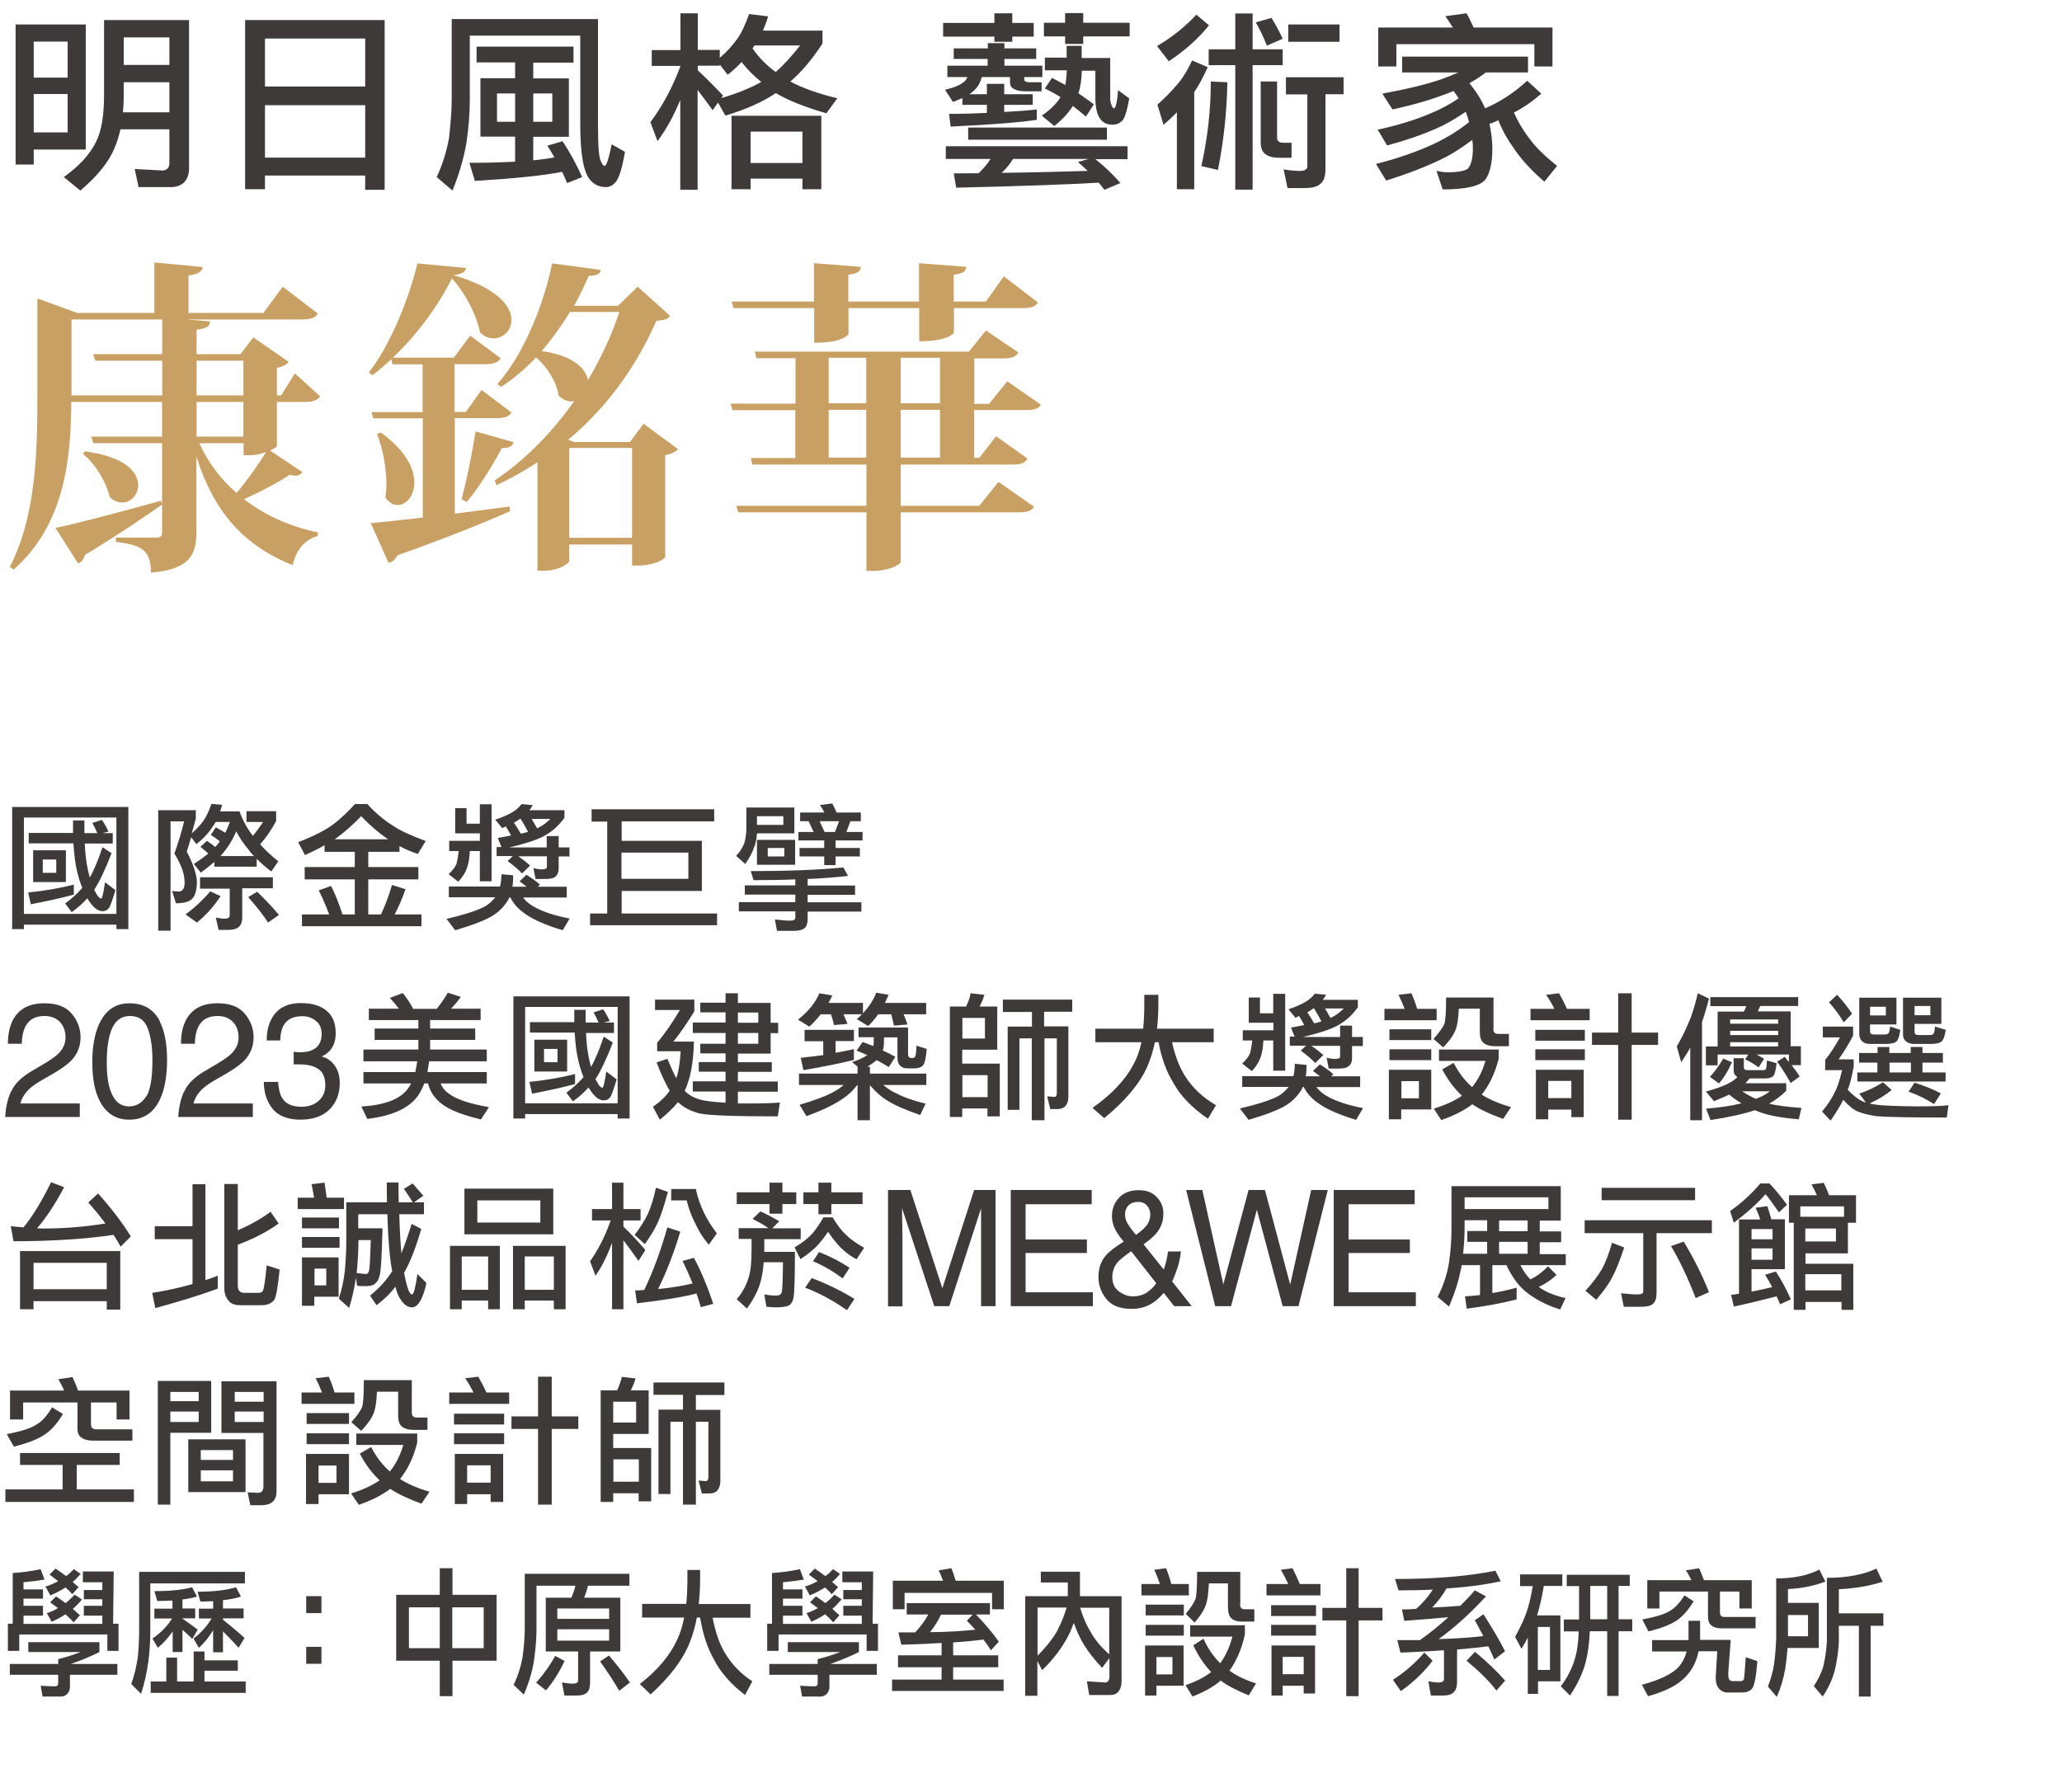 <svg width="107" height="93" viewBox="0 0 107 93" fill="none" xmlns="http://www.w3.org/2000/svg">
<path d="M6.21 75.41V76.03H3.98V77.3H6.95V77.95H0.28V77.3H3.25V76.03H1.04V75.41H6.21ZM3.27 73.38C3 73.84 2.69 74.2 2.34 74.44C1.98 74.69 1.44 74.9 0.72 75.08L0.35 74.43C1.1 74.29 1.62 74.12 1.9 73.93C2.17 73.78 2.44 73.48 2.7 73.04L3.26 73.38H3.27ZM4.04 72.17H6.72V73.67H6.05V72.79H4.72V73.92C4.72 74.09 4.81 74.18 5 74.18H6.87V74.77H4.84C4.58 74.77 4.38 74.72 4.24 74.62C4.09 74.53 4.02 74.37 4.02 74.15V72.79H1.2V73.67H0.52V72.17H3.33C3.24 71.96 3.13 71.76 3.03 71.58L3.76 71.47C3.86 71.68 3.96 71.91 4.05 72.17H4.04Z" fill="#3E3A39"/>
<path d="M10.96 74.36H8.84V78.09H8.19V71.67H10.96V74.35V74.36ZM10.31 72.72V72.24H8.84V72.72H10.31ZM10.31 73.8V73.26H8.84V73.8H10.31ZM12.74 74.7V77.44H9.77V74.7H12.74ZM12.09 75.77V75.26H10.42V75.77H12.09ZM12.09 76.31H10.42V76.88H12.09V76.31ZM14.35 71.68V77.39C14.35 77.64 14.28 77.83 14.14 77.95C14.02 78.06 13.81 78.12 13.53 78.12H12.99L12.85 77.45L13.39 77.48C13.57 77.48 13.66 77.37 13.67 77.17V74.37H11.49V71.69H14.34L14.35 71.68ZM13.68 72.75V72.24H12.18V72.75H13.68ZM13.68 73.26H12.18V73.8H13.68V73.26Z" fill="#3E3A39"/>
<path d="M17.37 72.27H18.39V72.86H15.65V72.27H16.71C16.61 72.01 16.5 71.76 16.38 71.53L17.06 71.45C17.17 71.7 17.27 71.96 17.36 72.27H17.37ZM18.11 77.55H16.53V78.06H15.88V75.46H18.11V77.55ZM18.11 73.34V73.9H15.91V73.34H18.11ZM18.11 74.39V74.95H15.91V74.39H18.11ZM17.46 76.96V76.06H16.53V76.96H17.46ZM21.37 73.31C21.37 73.48 21.45 73.57 21.62 73.57H22.18V74.21H21.47C21.2 74.21 20.99 74.15 20.86 74.04C20.72 73.93 20.66 73.74 20.66 73.45V72.23H19.56C19.54 72.71 19.49 73.06 19.42 73.26C19.33 73.55 19.11 73.88 18.74 74.26L18.23 73.81C18.53 73.48 18.71 73.22 18.79 73.02C18.85 72.85 18.88 72.38 18.88 71.63H21.37V73.29V73.31ZM21.65 74.39V74.87C21.47 75.61 21.17 76.24 20.76 76.76C21.16 77.02 21.67 77.24 22.29 77.42L21.87 78.04C21.19 77.79 20.65 77.54 20.25 77.27C19.84 77.59 19.3 77.86 18.62 78.1L18.22 77.51C18.83 77.32 19.32 77.09 19.7 76.83C19.28 76.43 18.94 75.97 18.67 75.44L19.26 75.1C19.52 75.61 19.84 76.03 20.23 76.37C20.54 75.99 20.77 75.53 20.93 74.99H18.49V74.4H21.63L21.65 74.39Z" fill="#3E3A39"/>
<path d="M25.23 72.27H26.42V72.86H23.31V72.27H24.57C24.44 72.01 24.3 71.76 24.14 71.53L24.82 71.45C24.96 71.7 25.1 71.96 25.24 72.27H25.23ZM26.16 73.37V73.93H23.56V73.37H26.16ZM26.16 74.39V74.95H23.56V74.39H26.16ZM24.24 78.06H23.6V75.46H26.11V77.95H25.46V77.55H24.24V78.06ZM25.46 76.05H24.24V76.95H25.46V76.05ZM27.92 73.51V71.45H28.63V73.51H30.01V74.16H28.63V78.09H27.92V74.16H26.54V73.51H27.92Z" fill="#3E3A39"/>
<path d="M32.98 71.54C32.92 71.76 32.83 71.97 32.73 72.16H33.66V74.42H31.82V75.15H33.79V77.92H33.14V77.5H31.82V77.95H31.17V72.16H32.02C32.13 71.94 32.21 71.7 32.27 71.46L32.98 71.54ZM33.01 73.83V72.75H31.82V73.83H33.01ZM33.15 76.9V75.74H31.83V76.9H33.15ZM37.59 71.76V72.4H36.11V73.17H37.38V76.87C37.38 77.06 37.33 77.21 37.24 77.34C37.14 77.46 37 77.51 36.82 77.51H36.42L36.25 76.84L36.62 76.87C36.71 76.87 36.76 76.8 36.76 76.67V73.79H36.11V78.09H35.44V73.79H34.79V77.54H34.17V73.16H35.44V72.39H33.91V71.75H37.58L37.59 71.76Z" fill="#3E3A39"/>
<path d="M2.31 81.98C2.08 82.02 1.72 82.07 1.22 82.12V82.49H2.23V82.97H1.22V83.34H2.23V83.85H1.22V84.28H5.31V83.85H4.35V83.34H5.31V83H4.35V82.52H5.31V82.12H4.3V81.56H5.9L5.87 84.27H6.15V85.68H5.57V84.83H1V85.68H0.41V84.27H0.66V81.64C1.12 81.61 1.6 81.55 2.11 81.44L2.31 81.98ZM5.16 85.23V85.74C4.72 85.96 4.22 86.17 3.67 86.36H6.09V86.92H3.63V87.54C3.63 87.69 3.58 87.8 3.52 87.88C3.42 87.99 3.31 88.05 3.18 88.05H2.21L2.11 87.49C2.34 87.5 2.58 87.52 2.84 87.52C2.96 87.52 3.02 87.47 3.02 87.38V86.92H0.51V86.36H3.02V86.11C3.38 86.02 3.77 85.9 4.19 85.74H1.47V85.23H5.16ZM4.17 81.7C4.03 81.86 3.9 82 3.77 82.1C3.87 82.2 3.98 82.29 4.08 82.37L3.75 82.74C3.65 82.62 3.53 82.5 3.4 82.39C3.18 82.53 2.92 82.67 2.61 82.8L2.36 82.34C2.58 82.28 2.8 82.18 3.02 82.06C2.88 81.95 2.73 81.84 2.57 81.72L2.88 81.41C3.08 81.54 3.26 81.67 3.43 81.8C3.57 81.7 3.7 81.58 3.83 81.44L4.21 81.7H4.17ZM4.25 83.02C4.08 83.22 3.92 83.38 3.78 83.5C3.91 83.62 4.03 83.73 4.15 83.83L3.82 84.2C3.7 84.06 3.55 83.93 3.4 83.78C3.19 83.92 2.95 84.05 2.68 84.17L2.43 83.72C2.63 83.66 2.83 83.57 3.01 83.46C2.88 83.36 2.74 83.26 2.6 83.16L2.91 82.85C3.09 82.97 3.25 83.09 3.4 83.2C3.56 83.08 3.72 82.93 3.87 82.76L4.25 83.01V83.02Z" fill="#3E3A39"/>
<path d="M12.7 82.18H7.8V84.64C7.8 85.15 7.77 85.67 7.7 86.22C7.62 86.8 7.5 87.36 7.32 87.91L6.81 87.4C6.97 86.96 7.08 86.5 7.15 86.01C7.2 85.52 7.22 85.06 7.22 84.63V81.58H12.71V82.17L12.7 82.18ZM10.61 85.71V86.17H12.34V86.71H10.61V87.27H12.75V87.86H7.82V87.27H8.63V86.03H9.19V87.27H10.05V85.71H10.61ZM10.23 82.86C10 82.93 9.75 82.98 9.47 83.01V83.48H10.13V83.99H9.47V84.01C9.73 84.18 9.99 84.38 10.26 84.58L9.98 85.06C9.78 84.86 9.61 84.71 9.47 84.59V85.74H8.96V84.67C8.73 85 8.48 85.28 8.19 85.52L7.91 85.04C8.34 84.75 8.68 84.4 8.93 84H8.01V83.49H8.95V83.07C8.7 83.08 8.44 83.09 8.16 83.09L8.01 82.58C8.78 82.58 9.43 82.52 9.97 82.38L10.22 82.86H10.23ZM12.51 82.86C12.24 82.95 11.93 83.01 11.57 83.05V83.48H12.64V83.99H11.57V84.06C11.93 84.35 12.31 84.66 12.69 85.01L12.38 85.52C12.06 85.16 11.78 84.88 11.57 84.67V85.75H11.06V84.61C10.84 84.97 10.59 85.28 10.32 85.52L10.04 85.04C10.43 84.75 10.74 84.4 10.98 84H10.32V83.49H11.06V83.1C10.84 83.11 10.62 83.12 10.4 83.12L10.25 82.61C11.03 82.61 11.7 82.54 12.25 82.38L12.5 82.86H12.51Z" fill="#3E3A39"/>
<path d="M15.89 83.72V82.84H16.68V83.72H15.89ZM15.89 86.35V85.47H16.68V86.35H15.89Z" fill="#3E3A39"/>
<path d="M22.82 82.77V81.39H23.48V82.77H25.77V86.19H23.48V88.03H22.82V86.19H20.56V82.77H22.82ZM22.82 83.42H21.22V85.54H22.82V83.42ZM25.1 83.42H23.47V85.54H25.1V83.42Z" fill="#3E3A39"/>
<path d="M32.67 82.3H30.51C30.46 82.52 30.39 82.73 30.31 82.92H32.19V85.71H30.62V87.32C30.62 87.57 30.57 87.74 30.46 87.84C30.36 87.94 30.19 88 29.93 88H29.29L29.16 87.32C29.39 87.36 29.59 87.38 29.75 87.38C29.92 87.38 30 87.32 30 87.21V85.71H28.32V82.92H29.65C29.73 82.72 29.81 82.52 29.86 82.3H27.84V84.53C27.84 85.06 27.79 85.61 27.71 86.19C27.61 86.79 27.43 87.38 27.18 87.95L26.65 87.44C26.88 86.98 27.03 86.49 27.12 85.98C27.19 85.46 27.23 84.97 27.23 84.53V81.68H32.66V82.3H32.67ZM29.3 86.2C29.02 86.79 28.7 87.3 28.33 87.73L27.82 87.33C28.18 86.93 28.52 86.47 28.81 85.94L29.29 86.2H29.3ZM31.61 84.02V83.48H28.92V84.02H31.61ZM31.61 84.56H28.92V85.15H31.61V84.56ZM32.68 87.33L32.13 87.75C31.88 87.31 31.55 86.8 31.14 86.23L31.6 85.92C32.07 86.47 32.43 86.94 32.69 87.33H32.68Z" fill="#3E3A39"/>
<path d="M35.61 83.25C35.65 82.86 35.67 82.43 35.67 81.96V81.48H36.33V81.96C36.33 82.42 36.3 82.86 36.26 83.25H38.94V83.96H36.98C37.12 84.7 37.33 85.3 37.6 85.76C37.96 86.37 38.44 86.87 39.04 87.26L38.66 87.97C37.94 87.42 37.4 86.81 37.05 86.13C36.71 85.54 36.47 84.81 36.33 83.95H36.16C36.07 84.44 35.94 84.88 35.78 85.27C35.43 86.15 34.76 87.03 33.76 87.94L33.2 87.4C34.13 86.68 34.79 85.89 35.16 85.05C35.3 84.75 35.42 84.38 35.5 83.95H33.32V83.24H35.6L35.61 83.25Z" fill="#3E3A39"/>
<path d="M41.72 81.98C41.49 82.02 41.13 82.07 40.63 82.12V82.49H41.64V82.97H40.63V83.34H41.64V83.85H40.63V84.28H44.72V83.85H43.76V83.34H44.72V83H43.76V82.52H44.72V82.12H43.71V81.56H45.31L45.28 84.27H45.56V85.68H44.97V84.83H40.4V85.68H39.81V84.27H40.06V81.64C40.52 81.61 41 81.55 41.51 81.44L41.71 81.98H41.72ZM44.57 85.23V85.74C44.13 85.96 43.63 86.17 43.08 86.36H45.5V86.92H43.04V87.54C43.04 87.69 42.99 87.8 42.93 87.88C42.83 87.99 42.72 88.05 42.59 88.05H41.62L41.52 87.49C41.75 87.5 41.99 87.52 42.25 87.52C42.37 87.52 42.43 87.47 42.43 87.38V86.92H39.92V86.36H42.43V86.11C42.79 86.02 43.18 85.9 43.6 85.74H40.88V85.23H44.57ZM43.58 81.7C43.44 81.86 43.31 82 43.18 82.1C43.28 82.2 43.39 82.29 43.49 82.37L43.16 82.74C43.06 82.62 42.94 82.5 42.81 82.39C42.59 82.53 42.33 82.67 42.02 82.8L41.77 82.34C41.99 82.28 42.21 82.18 42.43 82.06C42.29 81.95 42.14 81.84 41.97 81.72L42.28 81.41C42.48 81.54 42.66 81.67 42.83 81.8C42.97 81.7 43.1 81.58 43.23 81.44L43.61 81.7H43.58ZM43.66 83.02C43.49 83.22 43.34 83.38 43.19 83.5C43.32 83.62 43.44 83.73 43.56 83.83L43.24 84.2C43.12 84.06 42.97 83.93 42.82 83.78C42.61 83.92 42.37 84.05 42.1 84.17L41.85 83.72C42.05 83.66 42.25 83.57 42.44 83.46C42.31 83.36 42.17 83.26 42.03 83.16L42.34 82.85C42.52 82.97 42.68 83.09 42.83 83.2C42.99 83.08 43.15 82.93 43.3 82.76L43.68 83.01L43.66 83.02Z" fill="#3E3A39"/>
<path d="M51.37 83.2V83.79H50.64C51.11 84.27 51.5 84.74 51.83 85.2L51.42 85.65C51.3 85.46 51.17 85.27 51.03 85.09C50.6 85.15 50.08 85.2 49.46 85.24V85.91H51.8V86.53H49.46V87.17H52.08V87.76H46.29V87.17H48.86V86.53H46.6V85.91H48.86V85.27C48.24 85.31 47.54 85.34 46.77 85.36L46.62 84.72C46.92 84.72 47.21 84.72 47.49 84.72C47.76 84.43 47.99 84.13 48.17 83.79H47.05V83.2H51.37ZM49.59 82.04H52.09V83.52H51.48V82.67H46.94V83.52H46.33V82.04H48.94C48.87 81.85 48.79 81.68 48.71 81.5L49.37 81.39C49.45 81.59 49.52 81.8 49.59 82.03V82.04ZM50.18 84.11L50.47 83.8H48.83C48.69 84.1 48.51 84.4 48.26 84.71C49.2 84.7 49.99 84.65 50.61 84.58C50.47 84.43 50.33 84.27 50.17 84.11H50.18Z" fill="#3E3A39"/>
<path d="M58.2 87.24C58.2 87.49 58.14 87.67 58.03 87.8C57.93 87.92 57.79 87.97 57.61 87.97H56.52L56.4 87.26L57.36 87.32C57.5 87.31 57.57 87.2 57.57 87.01V86.06L57.19 86.56C56.82 86.17 56.52 85.79 56.29 85.43C56.07 85.08 55.88 84.68 55.72 84.23C55.62 84.51 55.51 84.76 55.39 84.98C55.09 85.54 54.66 86.12 54.08 86.68L53.83 86.21V88.01H53.2V82.84H55.41V82.13H54.01V81.57H56.04V82.84H58.2V87.24ZM54.91 84.53C55.07 84.23 55.22 83.86 55.35 83.43H53.84V85.93C54.34 85.42 54.7 84.96 54.92 84.53H54.91ZM56.57 84.65C56.78 85.06 57.12 85.47 57.56 85.86V83.44H56.05C56.19 83.9 56.36 84.31 56.57 84.66V84.65Z" fill="#3E3A39"/>
<path d="M60.77 82.21H61.69V82.8H59.23V82.21H60.19C60.1 81.95 60 81.7 59.9 81.47L60.51 81.39C60.61 81.64 60.7 81.9 60.78 82.21H60.77ZM61.43 87.49H60.01V88H59.42V85.4H61.42V87.49H61.43ZM61.43 83.28V83.84H59.45V83.28H61.43ZM61.43 84.33V84.89H59.45V84.33H61.43ZM60.84 86.9V86H60.01V86.9H60.84ZM64.35 83.26C64.35 83.43 64.42 83.52 64.58 83.52H65.09V84.16H64.45C64.2 84.16 64.01 84.1 63.9 83.99C63.78 83.88 63.72 83.69 63.72 83.4V82.18H62.73C62.71 82.66 62.66 83.01 62.6 83.21C62.52 83.5 62.32 83.83 61.99 84.21L61.53 83.76C61.8 83.43 61.97 83.17 62.04 82.97C62.09 82.8 62.12 82.33 62.12 81.58H64.36V83.24L64.35 83.26ZM64.6 84.34V84.82C64.44 85.56 64.17 86.19 63.8 86.71C64.16 86.97 64.62 87.19 65.18 87.37L64.8 87.99C64.19 87.74 63.7 87.49 63.34 87.22C62.98 87.54 62.49 87.81 61.88 88.05L61.52 87.46C62.07 87.27 62.51 87.04 62.85 86.78C62.47 86.38 62.17 85.92 61.92 85.39L62.45 85.05C62.68 85.56 62.97 85.98 63.32 86.32C63.6 85.94 63.81 85.48 63.95 84.94H61.76V84.35H64.58L64.6 84.34Z" fill="#3E3A39"/>
<path d="M67.45 82.21H68.52V82.8H65.72V82.21H66.85C66.73 81.95 66.6 81.7 66.46 81.47L67.07 81.39C67.2 81.64 67.32 81.9 67.45 82.21ZM68.29 83.31V83.87H65.96V83.31H68.29ZM68.29 84.33V84.89H65.96V84.33H68.29ZM66.56 88H65.98V85.4H68.24V87.89H67.65V87.49H66.56V88ZM67.65 85.99H66.56V86.89H67.65V85.99ZM69.86 83.45V81.39H70.5V83.45H71.74V84.1H70.5V88.03H69.86V84.1H68.62V83.45H69.86Z" fill="#3E3A39"/>
<path d="M74.34 86.19C73.9 86.78 73.35 87.3 72.69 87.77L72.28 87.18C72.88 86.8 73.42 86.33 73.91 85.77L74.35 86.2L74.34 86.19ZM77.9 82.06C77.11 82.24 76.16 82.37 75.06 82.44C74.89 82.76 74.64 83.08 74.32 83.43C74.81 83.41 75.3 83.38 75.78 83.34C76.03 83.09 76.29 82.82 76.53 82.54L77.11 82.85C76.28 83.75 75.46 84.49 74.65 85.07C75.57 85.04 76.34 84.99 76.97 84.91C76.83 84.64 76.68 84.37 76.53 84.09L76.98 83.78C77.45 84.52 77.83 85.16 78.1 85.7L77.54 86.13C77.45 85.91 77.35 85.68 77.23 85.44C76.78 85.5 76.24 85.56 75.61 85.61V87.27C75.61 87.54 75.55 87.73 75.43 87.83C75.33 87.95 75.13 88 74.84 88H74.25L74.12 87.26C74.33 87.3 74.51 87.32 74.65 87.32C74.83 87.32 74.93 87.26 74.93 87.15V85.65C74.26 85.69 73.51 85.74 72.67 85.77L72.51 85.12C72.92 85.12 73.31 85.12 73.68 85.12C74.19 84.77 74.67 84.37 75.16 83.93C74.47 84 73.7 84.06 72.87 84.12L72.75 83.53C73 83.53 73.24 83.52 73.48 83.5C73.83 83.2 74.12 82.86 74.35 82.5C73.78 82.53 73.19 82.54 72.57 82.54L72.39 81.95C74.43 81.95 76.17 81.81 77.6 81.52L77.88 82.08L77.9 82.06ZM78.1 87.23L77.65 87.74C77.29 87.26 76.77 86.75 76.1 86.19L76.54 85.73C77.16 86.24 77.68 86.74 78.11 87.23H78.1Z" fill="#3E3A39"/>
<path d="M81.07 81.7V82.31H80.11C80.01 82.92 79.89 83.43 79.76 83.84H80.97V87.26H79.81V87.91H79.28V84.99C79.18 85.18 79.07 85.38 78.95 85.57L78.62 84.95C78.93 84.4 79.16 83.89 79.29 83.43C79.38 83.14 79.46 82.76 79.54 82.32H78.88V81.71H81.09L81.07 81.7ZM80.43 86.67V84.44H79.8V86.67H80.43ZM84.57 81.72V82.31H83.99V84.04H84.7V84.66H83.99V88.02H83.4V84.66H82.5C82.47 85.27 82.4 85.8 82.29 86.23C82.15 86.81 81.87 87.39 81.47 88L80.99 87.52C81.34 87.06 81.59 86.57 81.74 86.03C81.84 85.7 81.9 85.25 81.92 84.67H81.15V84.05H81.94V82.32H81.3V81.73H84.58L84.57 81.72ZM83.4 82.31H82.52V84.04H83.4V82.31Z" fill="#3E3A39"/>
<path d="M87.88 83.11C87.63 83.53 87.35 83.86 87.03 84.09C86.7 84.31 86.2 84.51 85.54 84.67L85.22 84.05C85.92 83.92 86.4 83.77 86.66 83.6C86.91 83.46 87.16 83.19 87.41 82.8L87.89 83.11H87.88ZM87.62 85.11C87.62 85.11 87.62 85.04 87.62 85V84.12H88.22V85C88.22 85 88.22 85.08 88.22 85.11H89.81L89.68 86.83C89.68 87.01 89.7 87.13 89.74 87.18C89.79 87.23 89.85 87.25 89.9 87.25H90.36C90.36 87.25 90.44 87.23 90.48 87.18C90.51 87.15 90.54 86.76 90.59 86.01L91.19 86.21C91.13 87.05 91.03 87.53 90.9 87.66C90.78 87.78 90.61 87.84 90.4 87.84H89.61C89.47 87.84 89.34 87.78 89.23 87.67C89.09 87.53 89.03 87.33 89.03 87.06L89.11 85.7H88.14C88.04 86.21 87.83 86.63 87.52 86.97C87.12 87.43 86.45 87.78 85.52 88.03L85.2 87.44C86.12 87.19 86.75 86.89 87.09 86.53C87.3 86.3 87.44 86.02 87.52 85.71H85.73V85.12H87.6L87.62 85.11ZM88.44 82.01H90.9V83.48H90.26V82.6H89.25V83.67C89.25 83.84 89.32 83.92 89.48 83.92H91.1V84.51H89.34C89.12 84.51 88.94 84.47 88.82 84.37C88.69 84.28 88.63 84.12 88.63 83.89V82.6H86.11V83.48H85.48V82.01H87.77C87.68 81.83 87.59 81.66 87.48 81.5L88.17 81.39C88.25 81.58 88.34 81.78 88.42 82.01H88.44Z" fill="#3E3A39"/>
<path d="M94.71 82.09C94.12 82.31 93.48 82.44 92.78 82.47V83.19H94.38V85.53H92.76C92.73 85.89 92.69 86.27 92.63 86.65C92.54 87.15 92.4 87.62 92.2 88.07L91.74 87.53C91.88 87.17 91.99 86.79 92.05 86.42C92.11 86.02 92.15 85.54 92.17 85V81.92C93.06 81.92 93.81 81.77 94.41 81.46L94.72 82.08L94.71 82.09ZM93.82 84.92V83.82H92.78V84.92H93.82ZM97.7 82.09C97.02 82.31 96.26 82.44 95.42 82.48V83.73H97.73V84.38H97.07V88.05H96.46V84.38H95.42V85.2C95.4 85.68 95.33 86.2 95.2 86.73C95.07 87.19 94.87 87.63 94.58 88.05L94.12 87.51C94.34 87.18 94.51 86.84 94.61 86.5C94.7 86.12 94.77 85.69 94.8 85.2V81.89C95.83 81.89 96.68 81.73 97.37 81.41L97.69 82.09H97.7Z" fill="#3E3A39"/>
<path d="M4.44 7.76H1.75V8.54H0.81V1.27H4.45V7.77L4.44 7.76ZM3.51 4.03V2.16H1.75V4.03H3.51ZM3.51 6.87V4.88H1.75V6.87H3.51ZM5.39 1.04H9.81V8.73C9.81 9.05 9.72 9.3 9.54 9.48C9.37 9.63 9.15 9.71 8.87 9.71H7.19L6.99 8.77L8.46 8.85C8.67 8.83 8.79 8.7 8.79 8.46V6.71H6.25C6.17 7.08 6.06 7.41 5.94 7.69C5.64 8.42 5.05 9.14 4.17 9.89L3.31 9.19C4.1 8.63 4.65 8.03 4.98 7.37C5.25 6.84 5.4 6.04 5.4 4.95V1.03L5.39 1.04ZM8.79 5.82V4.27H6.42V4.97C6.42 5.28 6.4 5.57 6.38 5.83H8.79V5.82ZM8.79 3.37V1.94H6.42V3.37H8.79Z" fill="#3E3A39"/>
<path d="M19.97 9.85H18.95V9.11H13.75V9.82H12.72V1.04H19.96V9.85H19.97ZM18.95 4.49V2H13.75V4.49H18.95ZM18.95 8.18V5.46H13.75V8.18H18.95Z" fill="#3E3A39"/>
<path d="M31.03 1V6.44C31.03 7.59 31.08 8.24 31.19 8.38C31.25 8.54 31.32 8.61 31.37 8.61C31.47 8.61 31.59 8.24 31.74 7.49L32.43 7.88C32.29 8.7 32.14 9.21 31.95 9.45C31.8 9.62 31.64 9.71 31.45 9.71C31.11 9.71 30.85 9.59 30.64 9.36C30.28 8.96 30.11 8 30.11 6.44V1.85H24.38V5.15C24.38 5.88 24.32 6.64 24.2 7.44C24.05 8.28 23.81 9.08 23.48 9.89L22.66 9.19C22.96 8.55 23.17 7.88 23.3 7.17C23.38 6.44 23.44 5.77 23.44 5.15V0.99H31.05L31.03 1ZM29.76 2.43V3.25H27.67V4.07H29.52V7.1H27.67V8.32C28.08 8.28 28.45 8.23 28.77 8.17C28.64 7.95 28.53 7.75 28.4 7.56L29.19 7.33C29.58 7.91 29.91 8.53 30.21 9.19L29.43 9.5C29.35 9.3 29.25 9.1 29.17 8.92C28.13 9.12 26.62 9.27 24.64 9.39L24.36 8.45C25.24 8.45 26.03 8.43 26.73 8.39V7.09H24.93V4.06H26.73V3.24H24.73V2.42H29.76V2.43ZM26.73 4.85H25.79V6.32H26.73V4.85ZM28.66 4.85H27.67V6.32H28.66V4.85Z" fill="#3E3A39"/>
<path d="M35.31 2.59V0.69H36.21V2.59H37.35V3C37.71 2.7 38 2.37 38.24 2.04C38.46 1.74 38.67 1.3 38.87 0.73L39.86 0.85C39.78 1.12 39.68 1.37 39.59 1.59H42.68V2.26C42.13 3.1 41.58 3.75 41.01 4.23C41.64 4.57 42.45 4.86 43.45 5.1L42.88 5.88C41.74 5.55 40.87 5.2 40.26 4.83C39.58 5.29 38.71 5.68 37.64 6L37.26 5.32L36.98 5.72C36.68 5.3 36.41 4.94 36.2 4.67V9.85H35.3V5.19C34.96 6.01 34.58 6.71 34.12 7.32L33.75 6.34C34.38 5.5 34.89 4.55 35.3 3.46V3.42H33.82V2.6H35.3L35.31 2.59ZM39.5 4.25C39.1 3.93 38.77 3.59 38.48 3.22C38.26 3.46 38.02 3.68 37.76 3.88L37.35 3.35V3.41H36.21V3.65C36.64 4.05 37.08 4.49 37.52 4.96L37.43 5.09C38.25 4.85 38.94 4.57 39.51 4.25H39.5ZM42.63 9.82H41.64V9.27H38.95V9.82H37.96V6.01H42.62V9.82H42.63ZM41.64 8.46V6.83H38.95V8.46H41.64ZM40.25 3.74C40.64 3.4 41.06 2.94 41.52 2.36H39.15C39.11 2.42 39.07 2.47 39.05 2.51C39.39 3 39.79 3.41 40.26 3.74H40.25Z" fill="#3E3A39"/>
<path d="M51.6 1.19V0.69H52.53V1.19H53.64V1.9H52.53V2.17H51.6V1.9H48.94V1.19H51.6ZM51.26 2.51V2.24H52.12V2.51H53.77V3.06H52.12V3.41H54.09V4H53.15V4.11C53.15 4.22 53.24 4.27 53.43 4.27H54.05V4.74H53.27C53 4.74 52.79 4.71 52.64 4.63C52.48 4.56 52.41 4.44 52.41 4.27V4H50.94C50.88 4.27 50.76 4.49 50.57 4.67C50.49 4.75 50.4 4.83 50.3 4.89H51.21V4.35H52.11V4.89H53.59V5.44H52.11V5.81C52.72 5.78 53.28 5.74 53.8 5.68V6.22C52.94 6.35 51.45 6.47 49.33 6.57L49.25 5.91C49.94 5.91 50.6 5.89 51.21 5.86V5.44H49.94V5.09C49.78 5.16 49.61 5.23 49.45 5.29L49.04 4.66C49.45 4.56 49.75 4.45 49.94 4.31C50.07 4.23 50.15 4.13 50.2 4H49.16V3.41H51.25V3.06H49.49V2.51H51.25H51.26ZM58.51 7.6V8.26H56.84C57.33 8.65 57.76 9.06 58.14 9.5L57.31 9.85C57.21 9.71 57.1 9.59 57.01 9.48C55.51 9.57 53.05 9.66 49.62 9.74L49.49 9C49.93 9 50.36 8.99 50.78 8.99C51.03 8.75 51.24 8.51 51.4 8.25H49.08V7.59H58.5L58.51 7.6ZM57.44 6.62V7.25H50.24V6.62H57.44ZM55.93 8.41L56.48 8.25H52.57C52.42 8.5 52.22 8.74 51.98 8.97C53.64 8.95 55.11 8.91 56.44 8.87C56.27 8.71 56.1 8.55 55.94 8.41H55.93ZM55.35 3.01V2.38H56.13V3.01H57.61V5.19C57.66 5.48 57.73 5.62 57.81 5.62C57.89 5.62 57.97 5.31 58.02 4.68L58.6 5.11C58.47 5.8 58.35 6.18 58.22 6.28C58.08 6.41 57.93 6.47 57.74 6.47C57.49 6.47 57.29 6.4 57.16 6.25C56.96 6.05 56.86 5.7 56.84 5.19V3.67H56.14C56.12 4.13 56.07 4.52 55.96 4.84C56.23 5.03 56.51 5.22 56.76 5.42L56.35 6.05C56.12 5.85 55.9 5.67 55.67 5.5C55.45 5.86 55.12 6.21 54.71 6.54L54.06 6C54.5 5.7 54.83 5.38 55.03 5.04C54.76 4.87 54.48 4.72 54.22 4.59L54.59 4.04C54.82 4.16 55.05 4.29 55.28 4.41C55.32 4.19 55.35 3.93 55.36 3.65H54.22V2.99H55.36L55.35 3.01ZM55.27 1.18V0.68H56.21V1.18H58.62V1.89H56.21V2.28H55.27V1.89H54.17V1.18H55.27Z" fill="#3E3A39"/>
<path d="M62.74 1.31C62.18 2.01 61.49 2.62 60.65 3.18L60.04 2.39C60.79 1.95 61.48 1.41 62.08 0.76L62.73 1.31H62.74ZM62.67 3.49C62.44 4 62.21 4.43 61.97 4.78V9.82H61.07V5.83C60.85 6.05 60.62 6.27 60.38 6.48L60.06 5.43C60.42 5.11 60.74 4.79 61.03 4.45C61.31 4.15 61.59 3.71 61.86 3.14L62.68 3.49H62.67ZM63.69 4.27C63.66 5.87 63.49 7.38 63.2 8.82L62.34 8.62C62.67 7.14 62.83 5.68 62.83 4.23L63.69 4.27ZM64.1 2.56V0.7H65V2.56H66.56V3.38H65V9.84H64.1V3.38H62.72V2.56H64.1ZM66.56 2.01L65.74 2.37C65.56 1.91 65.37 1.51 65.16 1.16L65.98 0.93C66.19 1.27 66.39 1.64 66.56 2.01ZM66.27 4.23V7.14C66.27 7.32 66.37 7.41 66.61 7.41H67.02V8.19H66.4C66.09 8.19 65.84 8.13 65.68 8.01C65.5 7.89 65.42 7.69 65.42 7.41V4.23H66.28H66.27ZM69.72 4V4.89H68.78V8.78C68.78 9.14 68.7 9.39 68.53 9.53C68.38 9.68 68.11 9.76 67.71 9.76H66.81L66.61 8.79C66.95 8.85 67.24 8.87 67.47 8.87C67.7 8.87 67.84 8.79 67.84 8.63V4.9H66.73V4.01H69.73L69.72 4ZM69.51 1.27V2.17H66.85V1.27H69.51Z" fill="#3E3A39"/>
<path d="M79.29 2.94V3.76H77.1C76.82 3.98 76.53 4.16 76.25 4.32C76.62 4.77 76.89 5.21 77.06 5.62C77.83 5.3 78.56 4.82 79.25 4.19L79.98 4.86C79.54 5.25 79.07 5.58 78.56 5.84C78.79 6.36 79.08 6.83 79.42 7.27C79.74 7.69 80.21 8.14 80.8 8.61L80.14 9.43C79.47 8.85 78.92 8.26 78.53 7.66C78.23 7.25 77.96 6.77 77.75 6.24C77.58 6.32 77.44 6.38 77.29 6.43C77.38 6.86 77.44 7.28 77.44 7.69C77.44 8.45 77.32 8.97 77.09 9.3C76.84 9.65 76.09 9.83 74.86 9.83L74.54 8.86C74.54 8.86 74.76 8.94 75.12 8.94C75.67 8.94 76.02 8.87 76.17 8.75C76.34 8.56 76.43 8.21 76.43 7.7C76.43 7.56 76.42 7.41 76.4 7.26C75.81 7.7 75.28 8.04 74.8 8.26C74.03 8.64 73.08 9.01 71.93 9.37L71.4 8.51C72.54 8.22 73.54 7.87 74.4 7.47C75.08 7.15 75.69 6.77 76.23 6.34C76.21 6.26 76.18 6.17 76.16 6.08C76.13 5.99 76.1 5.9 76.06 5.8C75.49 6.19 74.98 6.48 74.53 6.67C73.86 6.97 73.01 7.27 71.98 7.55L71.49 6.73C72.5 6.51 73.39 6.24 74.15 5.92C74.72 5.69 75.23 5.42 75.69 5.1C75.61 4.98 75.52 4.85 75.43 4.72C74.52 5.1 73.46 5.42 72.26 5.68L71.73 4.86C73.03 4.62 74.06 4.37 74.8 4.11C75.11 4 75.41 3.88 75.68 3.76H72.76V2.94H79.31H79.29ZM76.46 1.43H80.56V3.45H79.62V2.29H72.46V3.45H71.52V1.43H75.39C75.26 1.23 75.14 1.03 75 0.84L76.1 0.69C76.23 0.91 76.34 1.16 76.47 1.43H76.46Z" fill="#3E3A39"/>
<path d="M14.37 20.86V23.14C14.37 23.19 14.22 23.29 14.01 23.38L15.69 24.5C15.62 24.6 15.52 24.69 15.33 24.69C15.26 24.69 15.16 24.67 15.04 24.64C14.45 25.03 13.53 25.52 12.66 25.91C13.75 26.74 15.06 27.34 16.5 27.63L16.48 27.82C15.85 27.99 15.36 28.52 15.19 29.33C12.62 28.31 11.08 26.53 10.19 23.69V27.6C10.19 28.74 9.9 29.55 7.83 29.72C7.83 28.53 7.34 28.29 6.01 28.12V27.9H8.1C8.34 27.9 8.41 27.82 8.41 27.61V23H4.84L4.74 22.66H8.41V20.86H3.7C3.68 23.61 3.43 27.17 0.71 29.56L0.51 29.42C1.87 26.79 1.94 23.45 1.94 20.5V15.49L4 16.24H8.01V13.62L10.51 13.86C10.48 14.1 10.31 14.22 9.78 14.3V16.24H13.67L14.67 14.88L16.49 16.27C16.37 16.49 16.15 16.58 15.66 16.58H9.66L10.9 16.68C10.88 16.92 10.78 17.04 10.2 17.11V18.38H12.48L13.14 17.51L14.98 18.78C14.9 18.9 14.69 19.03 14.37 19.09V20.52H14.59L15.3 19.38L16.61 20.57C16.47 20.77 16.27 20.86 15.83 20.86H14.37ZM8.42 26.18C7.55 26.79 6.26 27.68 4.41 28.8C4.36 29.02 4.22 29.17 4.05 29.24L2.88 27.4C3.85 27.2 6.09 26.62 8.35 25.99L8.42 26.18ZM3.71 20.52H8.42V18.72H4.95L4.83 18.38H8.42V16.58H3.71V20.52ZM4.42 23.43C6.51 23.7 7.17 24.52 7.17 25.18C7.17 25.67 6.8 26.08 6.34 26.08C6.12 26.08 5.9 26 5.69 25.79C5.52 25.02 4.94 24.07 4.31 23.56L4.41 23.42L4.42 23.43ZM12.63 18.72H10.2V20.52H12.63V18.72ZM10.2 20.86V22.66H12.63V20.86H10.2ZM12.63 23H10.34C10.8 24 11.44 24.87 12.28 25.58C12.84 24.92 13.45 24.05 13.81 23.46C13.35 23.63 13.1 23.63 12.64 23.63V23H12.63Z" fill="#C9A063"/>
<path d="M23.6 21.71V26.66C24.5 26.54 25.47 26.42 26.44 26.29L26.47 26.53C25.2 27.09 23.33 27.86 20.62 28.82C20.52 29.04 20.35 29.18 20.16 29.21L19.24 27.15C19.82 27.1 20.79 27 21.94 26.86V21.71H19.37L19.28 21.39H21.93V18.91H20.37L20.3 18.65C19.99 18.94 19.65 19.23 19.33 19.47L19.14 19.33C20.28 17.89 21.25 15.4 21.66 13.67L24.18 13.91C24.15 14.11 23.99 14.22 23.53 14.28C25.81 14.94 26.54 15.89 26.54 16.61C26.54 17.17 26.1 17.56 25.61 17.56C25.37 17.56 25.13 17.47 24.91 17.25C24.76 16.47 24.26 15.36 23.45 14.45C22.79 15.79 21.68 17.34 20.39 18.56H23.55L24.4 17.42L25.98 18.59C25.86 18.81 25.62 18.9 25.2 18.9H23.59V21.38H24.17L24.99 20.24L26.54 21.41C26.4 21.63 26.2 21.7 25.74 21.7H23.6V21.71ZM19.78 22.46C21.07 23.4 21.5 24.33 21.5 25.04C21.5 25.75 21.07 26.21 20.63 26.21C20.41 26.21 20.19 26.09 20 25.82C20.03 25.6 20.05 25.38 20.05 25.14C20.05 24.24 19.85 23.22 19.56 22.52L19.78 22.45V22.46ZM26.65 22.95C26.6 23.14 26.45 23.26 26.04 23.26C25.51 24.25 24.83 25.33 24.22 26.05L23.95 25.91C24.19 25.04 24.48 23.63 24.68 22.39L26.65 22.95ZM33.38 21.98L35.18 23.31C35.06 23.45 34.87 23.55 34.52 23.62V28.89C34.52 29.01 33.98 29.35 33.09 29.35H32.8V28.26H29.54V29.11C29.54 29.23 29.03 29.62 28.2 29.62H27.89V23.99C27.23 24.43 26.53 24.82 25.77 25.18L25.67 24.94C27.28 23.85 28.68 22.41 29.8 20.81C29.75 20.83 29.7 20.83 29.65 20.83C29.43 20.83 29.21 20.75 28.99 20.54C28.89 19.84 28.41 19.06 27.82 18.55C27.26 19.14 26.66 19.65 26 20.08L25.81 19.93C27.12 18.47 28.21 15.87 28.65 13.67L31.18 14.01C31.13 14.21 31.01 14.3 30.55 14.32C30.33 14.83 30.07 15.36 29.79 15.87H32.07L33.09 14.88L34.77 16.39C34.65 16.58 34.46 16.61 34.06 16.65C33.07 18.91 31.58 21.07 29.49 22.82L29.78 22.94H32.69L33.4 21.99L33.38 21.98ZM29.57 16.2C29.14 16.91 28.65 17.59 28.11 18.22C29.76 18.46 30.4 19.12 30.51 19.73C31.19 18.57 31.75 17.38 32.14 16.19H29.57V16.2ZM29.54 27.91H32.8V23.25H29.54V27.91Z" fill="#C9A063"/>
<path d="M54.02 20.99C53.9 21.21 53.7 21.28 53.22 21.28H50.55V23.76H50.82L51.69 22.64L53.32 23.8C53.18 24.04 52.98 24.11 52.52 24.11H46.74V26.25H50.82L51.81 25.01L53.66 26.3C53.52 26.52 53.3 26.59 52.84 26.59H46.74V29.17C46.74 29.27 46.2 29.63 45.28 29.63H44.96V26.59H38.31L38.21 26.25H44.96V24.11H39.04L38.96 23.77H41.27V21.29H38.01L37.91 20.95H41.28V18.59H39.26L39.16 18.25H50.28L51.16 17.15L52.84 18.29C52.72 18.51 52.52 18.6 52.06 18.6H50.56V20.96H51.32L52.27 19.79L54.02 21.01V20.99ZM42.24 15.99H38.06L37.97 15.65H42.24V13.66L44.67 13.85C44.64 14.09 44.52 14.19 44.02 14.26V15.65H47.69V13.66L50.14 13.85C50.12 14.09 49.99 14.19 49.49 14.26V15.65H51.16L52.09 14.34L53.86 15.7C53.74 15.89 53.55 15.99 53.1 15.99H49.5V17.25C49.5 17.25 49.33 17.71 47.7 17.71V15.99H44.03V17.33C44.03 17.33 43.84 17.79 42.25 17.79V15.99H42.24ZM43 18.57V20.93H44.95V18.57H43ZM43 23.75H44.95V21.27H43V23.75ZM48.78 18.57H46.74V20.93H48.78V18.57ZM48.78 23.75V21.27H46.74V23.75H48.78Z" fill="#C9A063"/>
<path d="M6.65 48.22H6.04V47.99H1.24V48.22H0.63V41.88H6.66V48.22H6.65ZM6.04 47.43V42.43H1.24V47.43H6.04ZM3.84 46.43C3.2 46.6 2.45 46.77 1.6 46.93L1.46 46.32C2.26 46.24 3.05 46.11 3.83 45.91V46.44L3.84 46.43ZM3.79 43.24C3.79 43.03 3.79 42.8 3.79 42.58H4.38C4.38 42.82 4.38 43.04 4.38 43.24H5.05C4.97 43.05 4.89 42.88 4.79 42.71L5.29 42.55C5.41 42.73 5.53 42.94 5.63 43.16L5.31 43.24H5.85V43.78H4.4C4.42 44.23 4.46 44.6 4.51 44.88C4.55 45.12 4.6 45.34 4.66 45.54C4.87 45.18 5.09 44.65 5.32 43.97L5.79 44.28C5.46 45.14 5.16 45.76 4.9 46.16H4.89C4.9 46.22 4.93 46.26 4.95 46.29C5.06 46.52 5.16 46.63 5.26 46.63C5.3 46.63 5.37 46.35 5.45 45.79L5.99 46.2C5.83 46.73 5.72 47.04 5.65 47.13C5.56 47.24 5.46 47.29 5.32 47.29C5.12 47.29 4.92 47.16 4.72 46.9C4.65 46.81 4.59 46.72 4.53 46.62C4.3 46.88 4.03 47.12 3.72 47.34L3.38 46.89C3.74 46.63 4.03 46.36 4.27 46.08C4.17 45.84 4.08 45.56 4.01 45.26C3.91 44.88 3.85 44.39 3.81 43.77H1.49V43.23H3.78L3.79 43.24ZM3.42 44.13V45.78H1.72V44.13H3.42ZM2.92 44.61H2.22V45.3H2.92V44.61Z" fill="#3E3A39"/>
<path d="M10.16 42.02V42.49C10.09 42.74 10.02 42.99 9.95 43.25C10.18 43.05 10.38 42.84 10.55 42.61C10.69 42.41 10.84 42.11 10.97 41.72L11.53 41.77C11.49 41.9 11.46 42.01 11.42 42.11H12.43C12.58 42.55 12.81 42.97 13.12 43.38C13.28 43.19 13.46 42.95 13.65 42.66H12.79V42.1H14.33V42.61C14.09 43.06 13.81 43.47 13.5 43.82C13.77 44.13 14.09 44.42 14.44 44.7L14.08 45.23C13.79 45.02 13.54 44.79 13.32 44.57V44.98H11.12V44.73C10.91 44.92 10.68 45.1 10.42 45.29L10.06 44.84C10.35 44.65 10.6 44.47 10.81 44.3C10.69 44.19 10.55 44.07 10.4 43.95L10.74 43.64C10.9 43.76 11.05 43.85 11.17 43.96C11.22 43.9 11.26 43.85 11.31 43.8C11.34 43.76 11.37 43.71 11.41 43.67C11.25 43.54 11.1 43.43 10.94 43.33L11.2 42.94C11.37 43.03 11.53 43.12 11.69 43.22C11.78 43.05 11.85 42.86 11.93 42.66H11.19C11.14 42.75 11.09 42.84 11.03 42.91C10.82 43.24 10.54 43.54 10.19 43.81L9.92 43.45C9.85 43.7 9.77 43.95 9.69 44.2C9.87 44.54 10 44.84 10.08 45.09C10.17 45.37 10.22 45.6 10.22 45.79C10.21 46.16 10.14 46.43 10.02 46.59C9.88 46.78 9.58 46.88 9.13 46.88L8.93 46.24C9.05 46.26 9.17 46.27 9.27 46.27C9.37 46.27 9.45 46.23 9.49 46.16C9.55 46.1 9.58 45.98 9.58 45.8C9.58 45.59 9.54 45.38 9.48 45.19C9.4 44.94 9.26 44.64 9.05 44.3C9.28 43.64 9.45 43.09 9.55 42.63H8.85V48.3H8.21V42.05H10.19L10.16 42.02ZM11.45 46.51C11.09 47.05 10.69 47.5 10.22 47.88L9.63 47.46C10.09 47.12 10.52 46.72 10.91 46.26L11.45 46.51ZM14.16 45.51V46.1H12.57V47.61C12.57 47.84 12.51 48 12.4 48.1C12.3 48.2 12.11 48.26 11.84 48.26H11.34L11.2 47.62C11.39 47.66 11.54 47.68 11.67 47.68C11.83 47.68 11.92 47.62 11.92 47.51V46.12H10.38V45.53H14.15L14.16 45.51ZM13.17 44.42C13.06 44.31 12.97 44.21 12.9 44.1C12.65 43.81 12.44 43.49 12.26 43.15C12.11 43.49 11.95 43.77 11.79 43.99C11.69 44.13 11.58 44.28 11.44 44.43H13.17V44.42ZM14.47 47.49L13.91 47.88C13.66 47.49 13.32 47.06 12.88 46.56L13.35 46.28C13.82 46.75 14.2 47.15 14.47 47.48V47.49Z" fill="#3E3A39"/>
<path d="M19.05 41.72C19.48 42.19 19.93 42.57 20.4 42.86C20.73 43.09 21.29 43.35 22.09 43.65L21.68 44.32C21.35 44.21 21.04 44.08 20.73 43.91V44.21H19.11V45H21.71V45.64H19.11V47.46H19.77C19.98 47 20.18 46.5 20.34 45.93L21.04 46.15C20.87 46.64 20.68 47.08 20.48 47.46H21.87V48.07H15.67V47.46H17.08C16.94 47.08 16.77 46.67 16.54 46.21L17.18 45.98C17.39 46.39 17.59 46.89 17.77 47.46H18.41V45.64H15.81V45H18.41V44.21H16.84V43.87C16.54 44.04 16.2 44.21 15.83 44.38L15.47 43.71C16.27 43.4 16.89 43.09 17.31 42.77C17.65 42.51 18.02 42.17 18.42 41.73H19.03L19.05 41.72ZM20.14 43.56C19.68 43.25 19.21 42.85 18.74 42.36C18.32 42.8 17.91 43.16 17.52 43.45C17.46 43.49 17.41 43.53 17.36 43.56H20.14Z" fill="#3E3A39"/>
<path d="M25.95 46.01C25.99 45.82 26.02 45.61 26.02 45.37L26.63 45.43C26.63 45.64 26.62 45.84 26.59 46.02H27.33C27.22 45.93 27.09 45.84 26.96 45.74L27.32 45.4C27.59 45.57 27.83 45.74 28.02 45.91L27.91 46.02H29.41V46.58H27.14C27.3 46.79 27.52 46.97 27.8 47.11C28.24 47.34 28.82 47.53 29.56 47.67L29.2 48.28C28.34 48.02 27.69 47.74 27.27 47.44C26.91 47.2 26.64 46.9 26.48 46.57H26.44C26.41 46.63 26.39 46.67 26.37 46.71C26.11 47.13 25.76 47.45 25.3 47.67C24.92 47.86 24.36 48.06 23.62 48.28L23.17 47.69C23.99 47.5 24.59 47.31 24.99 47.13C25.27 47.01 25.5 46.82 25.7 46.57H23.29V46.01H25.96H25.95ZM24.21 41.94V42.75H24.9V41.74H25.51V45.74H24.9V44.17H24.38C24.36 44.53 24.32 44.78 24.27 44.92C24.2 45.21 24.03 45.49 23.78 45.76L23.28 45.37C23.48 45.18 23.62 45.01 23.69 44.82C23.73 44.67 23.77 44.46 23.8 44.17H23.31V43.64H24.9V43.25H23.62V41.94H24.21ZM27.64 41.8C27.58 41.89 27.53 41.98 27.47 42.05H29.29V42.44C29.03 42.8 28.74 43.08 28.41 43.28C28.07 43.52 27.41 43.75 26.43 43.98H28.37V43.39H28.99V43.98H29.55V44.45H28.99V45.06C28.99 45.27 28.93 45.41 28.83 45.49C28.73 45.58 28.55 45.62 28.29 45.62H27.79L27.68 45.06C27.86 45.1 28.01 45.12 28.13 45.12C28.29 45.12 28.38 45.08 28.38 44.98V44.44H26.89C27.13 44.6 27.33 44.76 27.51 44.92L27.09 45.33C26.91 45.14 26.66 44.92 26.34 44.69L26.61 44.43H25.77V43.96H26.02L25.83 43.49C26.08 43.45 26.31 43.4 26.52 43.36C26.43 43.19 26.33 43.04 26.25 42.89C26.18 42.93 26.11 42.95 26.06 42.98L25.7 42.54C26.04 42.43 26.33 42.3 26.56 42.17C26.74 42.07 26.91 41.93 27.07 41.73L27.66 41.79L27.64 41.8ZM27.03 43.27C27.17 43.24 27.29 43.21 27.4 43.17C27.28 42.93 27.15 42.71 27.02 42.5H26.98C26.88 42.57 26.78 42.64 26.67 42.7C26.8 42.89 26.91 43.07 27.02 43.26L27.03 43.27ZM27.87 42.99C28.1 42.89 28.33 42.73 28.56 42.5H27.59C27.69 42.67 27.78 42.83 27.87 42.99Z" fill="#3E3A39"/>
<path d="M37.06 41.99V42.63H32.26V43.64H36.42V46.24H32.26V47.41H37.21V48.02H30.62V47.41H31.51V42.64H30.7V42H37.07L37.06 41.99ZM35.72 45.61V44.25H32.25V45.61H35.72Z" fill="#3E3A39"/>
<path d="M39.16 43.89C39.06 44.21 38.9 44.53 38.67 44.84L38.2 44.42C38.41 44.2 38.55 43.96 38.64 43.71C38.7 43.45 38.73 43.22 38.73 43V41.91H41.22V43.25H39.28C39.27 43.46 39.23 43.68 39.17 43.89H39.16ZM44 45.46C43.39 45.53 42.69 45.59 41.91 45.62V45.96H44.37V46.44H41.91V46.83H44.7V47.31H41.91V47.72C41.91 47.93 41.85 48.08 41.75 48.17C41.65 48.26 41.46 48.31 41.19 48.31H40.32L40.21 47.72C40.54 47.76 40.8 47.78 41.02 47.78C41.18 47.78 41.27 47.73 41.27 47.64V47.3H38.34V46.82H41.27V46.43H38.65V45.95H41.27V45.64C40.6 45.67 39.88 45.68 39.1 45.68L38.96 45.21C40.85 45.21 42.45 45.15 43.76 45.02L44.01 45.46H44ZM39.28 42.36V42.81H40.65V42.36H39.28ZM41.26 43.59V44.88H39.28V43.59H41.26ZM40.7 44.01H39.84V44.45H40.7V44.01ZM43.41 42.17H44.67V42.62H44.13L43.92 43.18H44.76V43.62H43.36V44.01H44.62V44.45H43.36V44.9H42.77V44.45H41.49V44.01H42.77V43.62H41.43V43.18H42.22L41.96 42.62H41.52V42.17H42.78C42.71 42.03 42.63 41.9 42.55 41.78L43.19 41.7C43.26 41.84 43.34 42 43.41 42.17ZM43.33 43.18L43.54 42.62H42.53L42.79 43.18H43.32H43.33Z" fill="#3E3A39"/>
<path d="M0.59 56.63C0.76 56.25 1.11 55.91 1.61 55.61L2.37 55.16C2.71 54.95 2.95 54.78 3.08 54.63C3.29 54.4 3.4 54.14 3.4 53.85C3.4 53.51 3.3 53.24 3.1 53.03C2.9 52.83 2.64 52.73 2.31 52.73C1.82 52.73 1.49 52.92 1.3 53.31C1.2 53.52 1.14 53.8 1.13 54.17H0.41C0.41 53.66 0.51 53.24 0.68 52.92C0.99 52.35 1.53 52.07 2.31 52.07C2.96 52.07 3.43 52.25 3.73 52.62C4.03 52.98 4.18 53.39 4.18 53.83C4.18 54.3 4.02 54.7 3.7 55.04C3.52 55.23 3.19 55.47 2.71 55.75L2.17 56.06C1.91 56.21 1.71 56.35 1.56 56.48C1.3 56.72 1.13 56.98 1.06 57.27H4.14V57.97H0.27C0.3 57.46 0.4 57.02 0.57 56.65L0.59 56.63Z" fill="#3E3A39"/>
<path d="M8.29 53.02C8.54 53.5 8.67 54.17 8.67 55.01C8.67 55.81 8.56 56.47 8.33 56.99C8 57.74 7.46 58.11 6.71 58.11C6.03 58.11 5.53 57.8 5.2 57.19C4.92 56.68 4.79 55.99 4.79 55.13C4.79 54.46 4.87 53.89 5.04 53.41C5.35 52.52 5.91 52.07 6.72 52.07C7.45 52.07 7.98 52.38 8.3 53.01L8.29 53.02ZM7.58 56.93C7.8 56.59 7.91 55.96 7.91 55.03C7.91 54.36 7.83 53.81 7.67 53.38C7.51 52.95 7.21 52.73 6.75 52.73C6.33 52.73 6.03 52.93 5.83 53.34C5.64 53.75 5.54 54.35 5.54 55.15C5.54 55.75 5.6 56.23 5.73 56.59C5.92 57.15 6.24 57.42 6.7 57.42C7.07 57.42 7.36 57.25 7.58 56.91V56.93Z" fill="#3E3A39"/>
<path d="M9.57 56.63C9.74 56.25 10.09 55.91 10.59 55.61L11.35 55.16C11.69 54.95 11.93 54.78 12.06 54.63C12.27 54.4 12.38 54.14 12.38 53.85C12.38 53.51 12.28 53.24 12.08 53.03C11.88 52.83 11.62 52.73 11.29 52.73C10.8 52.73 10.47 52.92 10.28 53.31C10.18 53.52 10.12 53.8 10.11 54.17H9.39C9.39 53.66 9.49 53.24 9.66 52.92C9.97 52.35 10.51 52.07 11.29 52.07C11.94 52.07 12.41 52.25 12.71 52.62C13.01 52.98 13.16 53.39 13.16 53.83C13.16 54.3 13 54.7 12.68 55.04C12.5 55.23 12.17 55.47 11.69 55.75L11.15 56.06C10.89 56.21 10.69 56.35 10.54 56.48C10.28 56.72 10.11 56.98 10.04 57.27H13.12V57.97H9.25C9.28 57.46 9.38 57.02 9.55 56.65L9.57 56.63Z" fill="#3E3A39"/>
<path d="M14.14 57.54C13.84 57.16 13.69 56.69 13.69 56.15H14.43C14.46 56.53 14.53 56.81 14.64 56.98C14.82 57.29 15.16 57.44 15.64 57.44C16.01 57.44 16.31 57.34 16.54 57.13C16.77 56.92 16.88 56.65 16.88 56.33C16.88 55.93 16.76 55.64 16.52 55.48C16.28 55.32 15.95 55.24 15.53 55.24C15.48 55.24 15.43 55.24 15.39 55.24C15.34 55.24 15.29 55.24 15.24 55.24V54.59C15.31 54.59 15.38 54.6 15.43 54.61C15.48 54.61 15.53 54.61 15.59 54.61C15.86 54.61 16.07 54.57 16.24 54.48C16.54 54.33 16.69 54.05 16.69 53.66C16.69 53.37 16.59 53.14 16.39 52.98C16.19 52.82 15.96 52.74 15.69 52.74C15.22 52.74 14.89 52.9 14.71 53.23C14.61 53.41 14.55 53.67 14.54 54H13.84C13.84 53.56 13.92 53.19 14.09 52.88C14.38 52.33 14.89 52.06 15.61 52.06C16.19 52.06 16.63 52.19 16.95 52.46C17.27 52.73 17.42 53.11 17.42 53.62C17.42 53.98 17.33 54.27 17.14 54.5C17.02 54.64 16.87 54.75 16.69 54.83C16.99 54.91 17.22 55.08 17.38 55.32C17.55 55.56 17.63 55.86 17.63 56.21C17.63 56.77 17.45 57.23 17.1 57.58C16.75 57.93 16.24 58.11 15.59 58.11C14.94 58.11 14.44 57.92 14.14 57.54Z" fill="#3E3A39"/>
<path d="M21.4 52.36H22.66C22.87 52.1 23.07 51.82 23.24 51.52L23.91 51.74C23.75 51.97 23.58 52.17 23.4 52.35H24.94V52.94H22.32V53.38H24.66V53.97H22.32V54.11C22.32 54.24 22.32 54.36 22.32 54.47H25.26V55.08H22.27C22.24 55.29 22.21 55.47 22.18 55.64H25.26V56.23H22.86C22.95 56.44 23.08 56.6 23.24 56.72C23.41 56.86 23.66 57 24 57.12C24.29 57.23 24.75 57.35 25.37 57.46L24.96 58.1C24.37 57.96 23.89 57.8 23.52 57.64C23.14 57.46 22.85 57.27 22.65 57.04C22.44 56.82 22.29 56.55 22.21 56.23H22.02C21.92 56.48 21.81 56.69 21.68 56.88C21.22 57.52 20.34 57.92 19.06 58.07L18.75 57.43C19.99 57.35 20.79 57.04 21.18 56.48C21.24 56.4 21.29 56.32 21.33 56.23H18.86V55.64H21.55C21.59 55.47 21.62 55.28 21.65 55.08H18.86V54.47H21.71C21.71 54.35 21.71 54.23 21.71 54.11V53.97H19.44V53.38H21.71V52.94H19.14V52.35H20.7C20.57 52.18 20.41 51.99 20.23 51.79L20.9 51.54C21.09 51.77 21.27 52.04 21.44 52.35L21.4 52.36Z" fill="#3E3A39"/>
<path d="M32.66 58.05H32.05V57.82H27.25V58.05H26.64V51.71H32.67V58.05H32.66ZM32.05 57.26V52.26H27.25V57.26H32.05ZM29.85 56.26C29.21 56.43 28.46 56.6 27.61 56.76L27.47 56.15C28.27 56.07 29.06 55.94 29.84 55.74V56.27L29.85 56.26ZM29.8 53.07C29.8 52.86 29.8 52.63 29.8 52.41H30.39C30.39 52.65 30.39 52.87 30.39 53.07H31.06C30.98 52.88 30.9 52.71 30.8 52.54L31.3 52.38C31.42 52.56 31.54 52.77 31.64 52.99L31.32 53.07H31.86V53.61H30.41C30.43 54.06 30.47 54.43 30.52 54.71C30.56 54.95 30.61 55.17 30.67 55.37C30.88 55.01 31.1 54.48 31.33 53.8L31.8 54.11C31.47 54.97 31.17 55.59 30.91 55.99L30.9 56C30.91 56.04 30.94 56.09 30.96 56.11C31.07 56.34 31.17 56.45 31.27 56.45C31.31 56.45 31.38 56.17 31.46 55.61L32 56.02C31.84 56.55 31.73 56.86 31.66 56.95C31.57 57.06 31.47 57.11 31.33 57.11C31.13 57.11 30.93 56.98 30.73 56.72C30.66 56.63 30.6 56.54 30.54 56.44C30.31 56.7 30.04 56.94 29.73 57.16L29.39 56.71C29.75 56.45 30.04 56.18 30.28 55.9C30.18 55.66 30.09 55.38 30.02 55.08C29.92 54.7 29.86 54.21 29.82 53.59H27.5V53.05H29.79L29.8 53.07ZM29.43 53.96V55.61H27.73V53.96H29.43ZM28.93 54.44H28.23V55.13H28.93V54.44Z" fill="#3E3A39"/>
<path d="M37.65 52.05V51.55H38.29V52.05H39.99V53.08H40.38V53.62H39.99V54.68H38.29V55.13H40.05V55.63H38.29V56.13H40.36V56.66H38.29V57.27C38.39 57.27 38.49 57.27 38.59 57.27C39.43 57.27 40.06 57.26 40.47 57.22L40.36 57.94C38.14 57.94 36.79 57.89 36.31 57.79C35.87 57.68 35.52 57.5 35.26 57.27C35.23 57.25 35.2 57.23 35.18 57.2C34.95 57.49 34.64 57.79 34.24 58.11L33.88 57.44C34.25 57.19 34.54 56.91 34.75 56.61C34.54 56.25 34.31 55.76 34.07 55.14L34.63 54.95C34.8 55.36 34.95 55.69 35.09 55.95C35.1 55.92 35.11 55.89 35.13 55.85C35.22 55.54 35.29 55.11 35.32 54.56H34.1V54.12C34.53 53.61 34.92 53.03 35.28 52.42H33.99V51.88H36.03V52.49C35.62 53.15 35.26 53.67 34.94 54.06H36.01C35.99 54.86 35.9 55.5 35.76 55.99C35.69 56.22 35.62 56.43 35.53 56.61C35.7 56.8 35.95 56.95 36.27 57.05C36.54 57.14 37.01 57.19 37.65 57.23V56.65H35.95V56.12H37.65V55.62H36.26V55.12H37.65V54.67H36.34V54.17H37.65V53.61H35.95V53.07H37.65V52.54H36.34V52.04H37.65V52.05ZM38.29 53.08H39.35V52.55H38.29V53.08ZM38.29 54.17H39.35V53.61H38.29V54.17Z" fill="#3E3A39"/>
<path d="M43.19 51.66C43.13 51.8 43.06 51.93 42.99 52.05H44.78V52.59C45.09 52.25 45.33 51.9 45.47 51.52L46.11 51.63C46.05 51.78 45.98 51.92 45.92 52.05H48.06V52.64H46.89C46.96 52.81 47.03 52.99 47.09 53.17L46.39 53.23C46.34 53.02 46.29 52.82 46.25 52.64H45.57C45.41 52.87 45.24 53.07 45.05 53.25L44.46 52.89C44.56 52.8 44.65 52.73 44.72 52.64H43.77C43.84 52.8 43.91 52.97 43.98 53.14L43.28 53.2C43.23 53 43.18 52.81 43.12 52.64H42.59C42.4 52.88 42.21 53.09 42 53.28L41.41 52.92C41.94 52.5 42.31 52.04 42.52 51.55L43.16 51.66H43.19ZM44.5 55.71V55.36L44.22 55.12C44.56 55.01 44.82 54.89 45 54.76C44.81 54.67 44.63 54.6 44.45 54.53L44.76 54.08C44.95 54.15 45.14 54.22 45.32 54.29C45.33 54.23 45.34 54.15 45.34 54.08V53.83H44.55V53.33H47.12V54.72C47.12 54.85 47.18 54.91 47.31 54.91H47.34C47.4 54.91 47.45 54.89 47.48 54.85C47.52 54.81 47.54 54.62 47.56 54.27L48.09 54.44C48.05 54.93 47.98 55.22 47.88 55.31C47.79 55.4 47.63 55.45 47.4 55.45H47.12C46.94 55.45 46.81 55.41 46.71 55.31C46.61 55.21 46.57 55.07 46.57 54.9V53.84H45.87V54.09C45.87 54.25 45.85 54.4 45.81 54.52C46.04 54.62 46.25 54.73 46.46 54.85L46.12 55.38C45.91 55.25 45.7 55.13 45.49 55.02C45.36 55.13 45.2 55.25 45 55.36H45.14V55.72H48.07V56.31H45.83C46.09 56.52 46.32 56.67 46.55 56.76C46.89 56.95 47.39 57.12 48.03 57.28L47.75 57.87C46.97 57.6 46.4 57.35 46.03 57.11C45.74 56.94 45.44 56.67 45.14 56.32V58.14H44.5V56.32H44.48C44.27 56.59 44.02 56.83 43.75 57.01C43.31 57.32 42.68 57.62 41.85 57.93L41.49 57.34C42.33 57.09 42.93 56.86 43.29 56.65C43.46 56.56 43.63 56.44 43.78 56.31H41.46V55.72H44.5V55.71ZM44.31 53.44V54.03H43.36V54.64C43.68 54.58 44 54.52 44.31 54.45V55.01C43.56 55.2 42.69 55.37 41.69 55.54L41.55 54.9C41.95 54.86 42.34 54.81 42.72 54.76V54.04H41.75V53.45H44.32L44.31 53.44Z" fill="#3E3A39"/>
<path d="M51.08 51.63C51.02 51.85 50.93 52.06 50.83 52.24H51.75V54.48H49.93V55.2H51.88V57.94H51.24V57.53H49.93V57.97H49.29V52.24H50.13C50.24 52.03 50.32 51.79 50.37 51.55L51.07 51.63H51.08ZM51.11 53.9V52.83H49.94V53.9H51.11ZM51.25 56.94V55.8H49.94V56.94H51.25ZM55.64 51.87V52.51H54.18V53.27H55.44V56.93C55.44 57.12 55.39 57.27 55.3 57.39C55.2 57.5 55.06 57.56 54.89 57.56H54.5L54.34 56.9L54.7 56.93C54.79 56.93 54.84 56.87 54.84 56.73V53.89H54.2V58.14H53.54V53.89H52.9V57.6H52.29V53.28H53.55V52.52H52.04V51.88H55.67L55.64 51.87Z" fill="#3E3A39"/>
<path d="M59.32 53.39C59.36 53 59.38 52.58 59.38 52.11V51.63H60.11V52.11C60.11 52.57 60.08 53 60.04 53.39H62.98V54.09H60.82C60.98 54.82 61.21 55.41 61.51 55.87C61.9 56.48 62.43 56.97 63.1 57.36L62.68 58.06C61.89 57.52 61.29 56.92 60.91 56.24C60.54 55.65 60.27 54.93 60.12 54.09H59.93C59.83 54.58 59.69 55 59.52 55.39C59.13 56.25 58.4 57.13 57.3 58.03L56.69 57.5C57.71 56.78 58.43 56.01 58.85 55.18C59.01 54.89 59.14 54.52 59.23 54.09H56.84V53.39H59.34H59.32Z" fill="#3E3A39"/>
<path d="M67.12 55.85C67.16 55.66 67.19 55.45 67.19 55.21L67.8 55.27C67.8 55.48 67.79 55.68 67.76 55.86H68.5C68.39 55.77 68.26 55.68 68.13 55.58L68.49 55.24C68.76 55.41 69 55.58 69.19 55.75L69.08 55.86H70.58V56.42H68.31C68.47 56.63 68.69 56.81 68.97 56.95C69.41 57.18 69.99 57.37 70.73 57.51L70.37 58.12C69.51 57.86 68.86 57.58 68.44 57.28C68.08 57.04 67.81 56.74 67.65 56.41H67.61C67.58 56.47 67.56 56.51 67.54 56.55C67.28 56.97 66.93 57.29 66.47 57.51C66.09 57.7 65.53 57.9 64.79 58.12L64.34 57.53C65.15 57.34 65.76 57.15 66.16 56.97C66.44 56.85 66.67 56.66 66.87 56.41H64.46V55.85H67.13H67.12ZM65.38 51.78V52.59H66.07V51.58H66.69V55.57H66.07V54H65.56C65.54 54.36 65.5 54.61 65.45 54.75C65.38 55.04 65.21 55.32 64.96 55.59L64.46 55.2C64.66 55.01 64.8 54.84 64.87 54.65C64.91 54.5 64.95 54.29 64.98 54H64.49V53.47H66.08V53.08H64.8V51.77H65.39L65.38 51.78ZM68.81 51.64C68.75 51.73 68.7 51.82 68.64 51.89H70.46V52.28C70.2 52.64 69.91 52.92 69.58 53.12C69.24 53.36 68.58 53.59 67.6 53.82H69.54V53.23H70.16V53.82H70.72V54.29H70.16V54.9C70.16 55.11 70.1 55.25 69.99 55.33C69.89 55.42 69.71 55.46 69.45 55.46H68.95L68.84 54.9C69.02 54.94 69.17 54.96 69.29 54.96C69.45 54.96 69.54 54.92 69.54 54.82V54.28H68.05C68.29 54.44 68.49 54.6 68.67 54.76L68.25 55.17C68.07 54.98 67.82 54.76 67.5 54.53L67.77 54.27H66.93V53.8H67.18L66.99 53.33C67.24 53.29 67.47 53.24 67.68 53.2C67.59 53.03 67.49 52.88 67.41 52.73C67.34 52.77 67.27 52.79 67.22 52.82L66.86 52.38C67.2 52.27 67.49 52.14 67.72 52.01C67.9 51.91 68.07 51.77 68.23 51.57L68.82 51.63L68.81 51.64ZM68.2 53.11C68.34 53.08 68.46 53.05 68.57 53.01C68.45 52.77 68.32 52.55 68.19 52.34H68.15C68.05 52.41 67.95 52.48 67.84 52.54C67.97 52.73 68.08 52.91 68.19 53.1L68.2 53.11ZM69.04 52.83C69.27 52.73 69.5 52.57 69.73 52.34H68.76C68.86 52.51 68.95 52.67 69.04 52.83Z" fill="#3E3A39"/>
<path d="M73.54 52.36H74.55V52.95H71.84V52.36H72.89C72.79 52.1 72.68 51.86 72.57 51.63L73.24 51.55C73.35 51.79 73.45 52.06 73.54 52.36ZM74.27 57.58H72.71V58.09H72.07V55.52H74.27V57.59V57.58ZM74.27 53.42V53.98H72.1V53.42H74.27ZM74.27 54.46V55.02H72.1V54.46H74.27ZM73.63 57V56.11H72.72V57H73.63ZM77.49 53.4C77.49 53.57 77.57 53.66 77.74 53.66H78.3V54.3H77.6C77.33 54.3 77.12 54.24 76.99 54.13C76.85 54.02 76.79 53.83 76.79 53.55V52.35H75.7C75.68 52.83 75.63 53.17 75.56 53.37C75.47 53.66 75.25 53.98 74.89 54.36L74.39 53.92C74.68 53.59 74.87 53.33 74.95 53.14C75.01 52.97 75.04 52.51 75.04 51.77H77.5V53.41L77.49 53.4ZM77.77 54.47V54.94C77.59 55.67 77.3 56.29 76.89 56.81C77.29 57.07 77.79 57.28 78.41 57.46L78 58.07C77.33 57.83 76.79 57.58 76.4 57.31C76 57.62 75.46 57.9 74.79 58.13L74.4 57.54C75 57.35 75.49 57.13 75.86 56.87C75.45 56.48 75.11 56.02 74.84 55.5L75.43 55.16C75.69 55.66 76 56.08 76.39 56.42C76.7 56.04 76.93 55.59 77.08 55.06H74.67V54.47H77.77Z" fill="#3E3A39"/>
<path d="M81.32 52.36H82.49V52.95H79.42V52.36H80.66C80.53 52.1 80.39 51.86 80.23 51.63L80.9 51.55C81.04 51.79 81.18 52.06 81.31 52.36H81.32ZM82.24 53.45V54.01H79.67V53.45H82.24ZM82.24 54.46V55.02H79.67V54.46H82.24ZM80.34 58.09H79.7V55.52H82.18V57.98H81.54V57.59H80.34V58.1V58.09ZM81.54 56.1H80.34V56.99H81.54V56.1ZM83.97 53.59V51.55H84.67V53.59H86.04V54.23H84.67V58.11H83.97V54.23H82.61V53.59H83.97Z" fill="#3E3A39"/>
<path d="M88.68 51.83C88.56 52.3 88.44 52.7 88.32 53.05V58.14H87.71V54.37C87.57 54.63 87.41 54.88 87.24 55.13L87.01 54.31C87.23 53.93 87.43 53.54 87.6 53.13C87.77 52.77 87.94 52.24 88.1 51.55L88.69 51.83H88.68ZM93.31 51.74V52.21H91.34C91.3 52.31 91.26 52.4 91.22 52.49H92.92V54.3H93.45V55.28H92.97C93.14 55.5 93.28 55.69 93.39 55.87L92.92 56.21C92.75 55.89 92.51 55.52 92.22 55.1L92.61 54.85C92.69 54.95 92.76 55.04 92.83 55.12V54.73H91.15C91.29 54.8 91.41 54.87 91.54 54.95L91.26 55.4C91.03 55.23 90.8 55.09 90.56 54.98L90.72 54.73H89.13V55.29H88.52V54.31H89.13V52.5H90.49C90.54 52.41 90.58 52.32 90.62 52.22H88.75V51.75H93.3L93.31 51.74ZM90.49 54.89V55.4C90.49 55.49 90.55 55.54 90.68 55.54H91.52C91.52 55.54 91.61 55.53 91.63 55.49C91.66 55.46 91.67 55.31 91.69 55.04L92.19 55.18C92.15 55.57 92.08 55.79 92 55.86C91.92 55.93 91.78 55.97 91.58 55.97H90.79C90.72 56.06 90.64 56.15 90.57 56.22H92.69V56.61C92.42 56.88 92.12 57.11 91.8 57.28C92.2 57.38 92.76 57.45 93.48 57.5L93.34 58.09C92.47 58.02 91.81 57.9 91.35 57.73C91.25 57.69 91.15 57.66 91.06 57.62C90.5 57.81 89.73 57.98 88.76 58.13L88.53 57.54C89.26 57.48 89.87 57.39 90.37 57.26C90.15 57.13 89.93 56.98 89.73 56.81C89.5 56.92 89.24 57.03 88.94 57.15L88.52 56.65C89.05 56.51 89.44 56.36 89.71 56.22C89.88 56.13 90.03 56.03 90.16 55.9C90.13 55.89 90.11 55.87 90.1 55.86C90 55.78 89.96 55.67 89.96 55.53V54.92H90.49V54.89ZM89.87 55.14C89.68 55.57 89.46 55.93 89.2 56.23L88.73 55.89C88.98 55.62 89.21 55.3 89.42 54.94L89.87 55.13V55.14ZM92.27 53.13V52.91H89.78V53.13H92.27ZM92.27 53.72V53.5H89.78V53.72H92.27ZM92.27 54.31V54.09H89.78V54.31H92.27ZM91.11 57.03C91.38 56.94 91.62 56.81 91.84 56.64H90.41C90.65 56.81 90.89 56.93 91.11 57.03Z" fill="#3E3A39"/>
<path d="M98.15 56.58C97.83 56.84 97.46 57.07 97.01 57.27C97.11 57.3 97.22 57.31 97.33 57.33C97.68 57.38 98.38 57.41 99.42 57.42C100.17 57.42 100.74 57.41 101.11 57.36L101.02 58C99.02 58 97.8 57.97 97.37 57.93C96.97 57.87 96.65 57.79 96.41 57.69C96.19 57.6 95.94 57.4 95.65 57.08C95.48 57.42 95.26 57.77 94.99 58.16L94.55 57.69C94.87 57.3 95.09 56.95 95.22 56.66C95.33 56.48 95.45 56.11 95.59 55.54H94.71V55.01C94.95 54.72 95.21 54.32 95.48 53.84H94.59V53.28H96.16V53.75C95.96 54.14 95.71 54.55 95.41 54.98H96.19V55.37C96.09 55.9 95.99 56.3 95.88 56.56C96.19 56.88 96.44 57.07 96.64 57.15C96.69 57.18 96.75 57.2 96.82 57.21L96.48 56.76C96.94 56.6 97.34 56.41 97.71 56.17L98.15 56.56V56.58ZM96.11 52.61L95.67 53.06C95.49 52.74 95.24 52.39 94.91 52.02L95.33 51.63C95.64 51.96 95.89 52.29 96.11 52.61ZM97.43 54.65V54.34H98.04V54.65H99.15V54.34H99.76V54.65H100.82V55.15H99.76V55.66H100.96V56.13H96.38V55.66H97.42V55.15H96.47V54.65H97.42H97.43ZM98.41 53.17H97.04V53.53C97.04 53.64 97.1 53.69 97.24 53.69H97.77C97.86 53.69 97.93 53.68 97.97 53.65C98.02 53.63 98.06 53.51 98.08 53.28L98.61 53.45C98.56 53.81 98.48 54.02 98.37 54.08C98.27 54.15 98.09 54.18 97.83 54.18H97.04C96.87 54.18 96.73 54.14 96.63 54.04C96.53 53.95 96.48 53.83 96.48 53.67V51.78H98.41V53.17ZM97.04 52.7H97.86V52.25H97.04V52.7ZM99.16 55.66V55.15H98.05V55.66H99.16ZM100.75 53.14H99.35V53.56C99.35 53.67 99.42 53.72 99.58 53.72H100.08C100.18 53.72 100.25 53.71 100.3 53.68C100.36 53.65 100.39 53.52 100.41 53.28L100.97 53.45C100.91 53.81 100.83 54.02 100.71 54.08C100.61 54.15 100.42 54.18 100.16 54.18H99.34C99.16 54.18 99.02 54.14 98.91 54.05C98.8 53.96 98.75 53.85 98.75 53.7V51.78H100.74V53.15L100.75 53.14ZM100.72 56.74L100.36 57.3C99.93 57.03 99.49 56.81 99.04 56.66L99.35 56.19C99.85 56.35 100.31 56.53 100.72 56.75V56.74ZM99.35 52.69H100.17V52.21H99.35V52.69Z" fill="#3E3A39"/>
<path d="M3.33 61.61C2.87 62.48 2.4 63.2 1.92 63.75C2.06 63.76 2.18 63.76 2.27 63.76C3.34 63.76 4.41 63.67 5.47 63.5C5.21 63.14 4.91 62.78 4.58 62.41L5.09 61.94C5.76 62.69 6.33 63.43 6.79 64.17L6.26 64.7C6.15 64.5 6.02 64.29 5.89 64.09C4.47 64.3 2.74 64.42 0.7 64.42L0.56 63.64C0.8 63.67 1.02 63.68 1.22 63.7C1.68 63.14 2.16 62.36 2.65 61.36L3.31 61.61H3.33ZM6.24 67.97H5.54V67.53H1.74V67.95H1.04V64.93H6.24V67.97ZM5.54 66.91V65.54H1.74V66.91H5.54Z" fill="#3E3A39"/>
<path d="M10.66 61.46V66.44C10.87 66.37 11.09 66.29 11.3 66.21V66.88C10.38 67.22 9.3 67.55 8.06 67.89L7.9 67.1C8.61 66.99 9.31 66.84 9.99 66.64V64.31H8.03V63.64H9.99V61.46H10.66ZM12.34 61.46V63.85C13.01 63.56 13.58 63.24 14.04 62.89L14.46 63.5C13.85 63.94 13.14 64.3 12.34 64.6V66.74C12.34 66.85 12.37 66.94 12.43 67.01C12.49 67.07 12.57 67.1 12.67 67.1H13.42C13.51 67.1 13.59 67.07 13.63 67.01C13.69 66.95 13.76 66.5 13.84 65.67L14.51 65.89C14.42 66.8 14.33 67.33 14.22 67.48C14.07 67.65 13.86 67.74 13.59 67.74H12.47C12.21 67.74 12.02 67.68 11.9 67.55C11.72 67.36 11.64 67.14 11.64 66.87V61.45H12.34V61.46Z" fill="#3E3A39"/>
<path d="M16.95 62.16H17.85V62.75H15.45V62.16H16.3C16.26 61.92 16.21 61.68 16.17 61.46L16.84 61.38C16.88 61.61 16.91 61.87 16.95 62.16ZM17.59 63.19V63.75H15.67V63.19H17.59ZM17.62 64.2V64.76H15.67V64.2H17.62ZM17.57 67.3H16.31V67.77H15.67V65.26H17.57V67.3ZM16.93 66.71V65.84H16.32V66.71H16.93ZM22.01 63.02H20.72C20.74 63.82 20.78 64.5 20.83 65.04C21 64.63 21.17 64.13 21.36 63.52L21.86 63.78C21.6 64.69 21.31 65.45 20.97 66.06C21.11 66.81 21.24 67.18 21.38 67.18C21.47 67.18 21.56 66.83 21.66 66.12L22.13 66.59C21.94 67.43 21.69 67.85 21.38 67.85C21.15 67.85 20.96 67.71 20.79 67.44C20.68 67.3 20.59 67.08 20.52 66.78C20.25 67.14 19.92 67.45 19.54 67.74L19.2 67.24C19.66 66.88 20.04 66.46 20.35 65.98C20.35 65.97 20.35 65.96 20.35 65.95C20.22 65.32 20.14 64.34 20.1 63.02H18.59V63.75H19.85C19.81 65.26 19.76 66.07 19.7 66.19C19.66 66.38 19.59 66.52 19.49 66.59C19.41 66.69 19.27 66.74 19.06 66.75C18.85 66.75 18.67 66.75 18.53 66.73L18.47 66.31C18.39 66.84 18.28 67.36 18.12 67.88L17.58 67.4C17.74 66.93 17.84 66.44 17.9 65.92C17.94 65.39 17.97 64.9 17.97 64.44V62.4H20.08C20.07 62.08 20.07 61.74 20.07 61.37H20.68C20.68 61.74 20.68 62.08 20.69 62.4H21.42C21.29 62.19 21.14 61.96 20.96 61.7L21.41 61.42C21.64 61.68 21.82 61.89 21.97 62.06L21.48 62.4H22V63.01L22.01 63.02ZM18.99 66.12C19.06 66.12 19.11 66.08 19.14 65.98C19.18 65.92 19.21 65.38 19.24 64.36H18.6V64.44C18.6 64.96 18.56 65.51 18.51 66.07C18.78 66.11 18.94 66.12 19 66.12H18.99Z" fill="#3E3A39"/>
<path d="M25.94 67.95H25.33V67.5H23.96V67.95H23.35V64.66H25.94V67.95ZM25.33 66.94V65.21H23.96V66.94H25.33ZM28.71 61.69V64.06H24.1V61.69H28.71ZM28.04 62.3H24.77V63.45H28.04V62.3ZM29.35 67.95H28.74V67.5H27.23V67.95H26.62V64.66H29.35V67.95ZM28.74 66.94V65.21H27.23V66.94H28.74Z" fill="#3E3A39"/>
<path d="M31.76 62.75V61.38H32.35V62.75H33.24V63.34H32.35V63.66C32.72 64.02 33.11 64.42 33.49 64.88L33.13 65.44C32.82 65 32.57 64.65 32.35 64.37V67.95H31.76V64.49C31.76 64.49 31.73 64.58 31.72 64.61C31.49 65.22 31.22 65.76 30.9 66.21L30.62 65.46C31.05 64.85 31.41 64.14 31.69 63.34H30.72V62.75H31.76ZM34.66 61.86C34.47 62.55 34.31 63.05 34.17 63.36C34.03 63.7 33.8 64.1 33.46 64.57L32.93 64.09C33.22 63.72 33.45 63.35 33.63 62.98C33.79 62.61 33.93 62.16 34.04 61.64L34.65 61.86H34.66ZM35.3 63.93C34.96 65.06 34.57 66.05 34.15 66.9C34.81 66.84 35.4 66.74 35.94 66.61C35.78 66.21 35.6 65.82 35.42 65.44L36.01 65.28C36.38 65.98 36.72 66.78 37.01 67.67L36.37 67.84C36.3 67.6 36.22 67.36 36.14 67.13C35.48 67.31 34.45 67.48 33.05 67.64L32.96 66.97C33.12 66.97 33.27 66.97 33.43 66.95C33.89 65.99 34.29 64.91 34.63 63.7L35.3 63.92V63.93ZM36.11 61.72C36.28 62.53 36.65 63.3 37.2 64.01L36.78 64.6C36.49 64.26 36.27 63.91 36.11 63.56C35.91 63.19 35.75 62.77 35.63 62.3H34.83V61.71H36.11V61.72Z" fill="#3E3A39"/>
<path d="M39.93 61.88V61.38H40.6V61.88H41.32V62.49H40.6V62.99H39.93V62.49H38.23V61.88H39.93ZM40.43 63.39L40.07 63.75H41.55V64.31H39.66V64.97H41.25C41.25 66.31 41.22 67.11 41.18 67.35C41.14 67.54 41.06 67.67 40.96 67.74C40.84 67.81 40.61 67.85 40.28 67.85C40.13 67.85 39.96 67.84 39.77 67.82L39.66 67.18C39.86 67.22 40.06 67.24 40.27 67.24C40.44 67.24 40.54 67.18 40.57 67.05C40.6 66.89 40.62 66.38 40.63 65.51H39.63C39.6 65.91 39.54 66.26 39.46 66.55C39.34 66.99 39.1 67.44 38.76 67.91L38.23 67.43C38.52 67.09 38.72 66.72 38.84 66.32C38.95 66.01 39 65.52 39 64.86V64.3H38.33V63.74H39.87C39.66 63.59 39.39 63.43 39.05 63.26L39.46 62.87C39.83 63.04 40.15 63.21 40.41 63.37L40.43 63.39ZM43.2 63.17C43.43 63.56 43.67 63.88 43.93 64.11C44.11 64.3 44.42 64.52 44.84 64.76L44.45 65.35C44.25 65.26 44.06 65.13 43.87 64.97C43.57 64.73 43.27 64.38 42.97 63.93C42.76 64.24 42.56 64.49 42.37 64.69C42.16 64.9 41.88 65.12 41.54 65.35L41.23 64.74C41.64 64.5 41.95 64.25 42.17 64C42.34 63.8 42.53 63.53 42.73 63.18H43.18L43.2 63.17ZM42.47 61.88V61.38H43.14V61.88H44.76V62.49H43.14V63.02H42.47V62.49H41.69V61.88H42.47ZM44.34 67.41L43.95 68C43.24 67.5 42.52 67.11 41.78 66.83L42.12 66.33C42.93 66.64 43.67 67 44.35 67.42L44.34 67.41ZM44.09 65.79L43.73 66.35C43.23 65.98 42.72 65.68 42.19 65.46L42.5 64.98C43.08 65.21 43.61 65.48 44.09 65.8V65.79Z" fill="#3E3A39"/>
<path d="M46.12 61.76H47.24L48.9 66.86L50.55 61.76H51.66V67.79H50.91V64.23C50.91 64.11 50.91 63.9 50.91 63.62C50.91 63.34 50.91 63.03 50.91 62.71L49.26 67.79H48.48L46.81 62.71V62.89C46.81 63.04 46.81 63.26 46.82 63.57C46.82 63.87 46.83 64.09 46.83 64.24V67.8H46.08V61.77L46.12 61.76Z" fill="#3E3A39"/>
<path d="M52.45 61.76H56.65V62.5H53.22V64.33H56.4V65.03H53.22V67.07H56.71V67.79H52.45V61.76Z" fill="#3E3A39"/>
<path d="M57.82 63.7C57.74 63.5 57.7 63.31 57.7 63.12C57.7 62.73 57.83 62.41 58.08 62.15C58.33 61.89 58.67 61.77 59.09 61.77C59.51 61.77 59.8 61.89 60.03 62.13C60.26 62.37 60.37 62.65 60.37 62.98C60.37 63.37 60.25 63.7 60.02 63.99C59.88 64.16 59.66 64.35 59.34 64.58L60.39 65.89C60.46 65.67 60.51 65.51 60.53 65.4C60.56 65.29 60.58 65.14 60.61 64.95H61.28C61.24 65.33 61.15 65.71 61.01 66.06C60.88 66.41 60.81 66.56 60.81 66.49L61.84 67.79H60.93L60.39 67.1C60.18 67.34 59.98 67.52 59.8 67.63C59.49 67.83 59.13 67.93 58.72 67.93C58.12 67.93 57.69 67.76 57.41 67.42C57.14 67.08 57 66.7 57 66.28C57 65.82 57.13 65.44 57.4 65.14C57.56 64.95 57.86 64.72 58.31 64.44C58.07 64.15 57.9 63.9 57.82 63.7ZM59.52 67.07C59.73 66.93 59.89 66.77 60 66.6L58.7 64.94C58.33 65.2 58.09 65.39 57.98 65.53C57.81 65.74 57.72 65.99 57.72 66.28C57.72 66.6 57.83 66.85 58.06 67.02C58.29 67.19 58.52 67.28 58.78 67.28C59.07 67.28 59.32 67.21 59.53 67.07H59.52ZM59.46 63.65C59.61 63.47 59.69 63.26 59.69 63.03C59.69 62.85 59.63 62.7 59.52 62.57C59.41 62.44 59.26 62.38 59.07 62.38C58.78 62.38 58.58 62.48 58.47 62.68C58.41 62.78 58.38 62.9 58.38 63.02C58.38 63.19 58.42 63.35 58.51 63.5C58.6 63.65 58.74 63.85 58.95 64.09C59.2 63.91 59.37 63.76 59.46 63.64V63.65Z" fill="#3E3A39"/>
<path d="M62.39 61.76L63.48 66.66L64.79 61.76H65.64L66.95 66.67L68.04 61.76H68.9L67.38 67.79H66.56L65.22 62.79L63.88 67.79H63.06L61.55 61.76H62.4H62.39Z" fill="#3E3A39"/>
<path d="M69.21 61.76H73.41V62.5H69.98V64.33H73.16V65.03H69.98V67.07H73.47V67.79H69.21V61.76Z" fill="#3E3A39"/>
<path d="M81.25 65.07V65.66H78.89C79.04 65.95 79.21 66.19 79.41 66.4C79.73 66.25 80.04 66.02 80.33 65.72L80.77 66.17C80.49 66.43 80.18 66.64 79.85 66.79C80.19 67.05 80.66 67.24 81.24 67.37L80.96 67.96C80.24 67.74 79.64 67.42 79.15 67.02C78.76 66.69 78.44 66.23 78.17 65.66H77.44V67.11C77.85 67.04 78.27 66.95 78.7 66.83V67.44C77.91 67.64 77.05 67.8 76.11 67.92L76.02 67.28C76.28 67.27 76.54 67.24 76.8 67.21V65.66H75.84C75.84 65.66 75.84 65.71 75.84 65.72C75.71 66.43 75.49 67.12 75.19 67.81L74.6 67.31C74.89 66.75 75.09 66.15 75.19 65.54C75.28 64.9 75.32 64.31 75.32 63.77V61.56H80.99V63.35H79.9V63.91H81.01V64.47H79.9V65.09H81.24L81.25 65.07ZM76 63.76C76 64.19 75.97 64.63 75.92 65.07H77.17V64.45H76.14V63.89H77.17V63.33H76V63.75V63.76ZM76 62.14V62.75H80.35V62.14H76ZM79.27 63.34H77.79V63.9H79.27V63.34ZM79.27 65.07V64.45H77.79V65.07H79.27Z" fill="#3E3A39"/>
<path d="M88.83 63.33V64H85.96V67.12C85.96 67.38 85.9 67.56 85.78 67.66C85.67 67.77 85.47 67.82 85.18 67.82H84.26L84.12 67.12C84.47 67.16 84.76 67.18 84.99 67.18C85.18 67.18 85.27 67.13 85.27 67.02V64H82.23V63.33H88.84H88.83ZM84.28 64.75C84.05 65.44 83.85 65.94 83.68 66.25C83.52 66.59 83.23 66.99 82.83 67.46L82.27 66.99C82.63 66.6 82.91 66.23 83.13 65.86C83.33 65.49 83.5 65.03 83.65 64.5L84.29 64.75H84.28ZM87.96 61.65V62.29H83.11V61.65H87.96ZM88.69 67.06L87.99 67.37C87.6 66.36 87.18 65.45 86.71 64.67L87.37 64.44C87.87 65.26 88.31 66.13 88.68 67.06H88.69Z" fill="#3E3A39"/>
<path d="M91.81 61.41C92.15 61.77 92.46 62.15 92.73 62.53L92.31 62.92C92.02 62.51 91.8 62.19 91.62 61.98C91.16 62.49 90.61 62.98 89.97 63.46L89.78 62.85C90.34 62.46 90.87 61.98 91.35 61.42H91.82L91.81 61.41ZM91.94 63.28H92.62V65.87H90.89V67.03C91.25 66.97 91.61 66.89 91.96 66.8C91.84 66.57 91.72 66.36 91.59 66.16L92.15 65.99C92.45 66.45 92.71 66.93 92.93 67.44L92.37 67.69C92.31 67.55 92.25 67.4 92.19 67.28C91.54 67.45 90.8 67.63 89.97 67.81L89.83 67.2C89.97 67.19 90.11 67.17 90.24 67.14V63.29H91.34C91.27 63.08 91.19 62.87 91.1 62.68L91.71 62.6C91.78 62.81 91.85 63.04 91.92 63.29L91.94 63.28ZM91.98 64.32V63.79H90.89V64.32H91.98ZM91.98 65.38V64.79H90.89V65.38H91.98ZM94.9 62.03H96.31V63.46H95.89V65.05H93.69V65.59H96.17V67.98H95.56V67.57H93.69V67.98H93.08V63.46H92.83V62.03H94.28C94.19 61.83 94.1 61.64 94 61.47L94.64 61.39C94.73 61.58 94.83 61.8 94.91 62.03H94.9ZM95.69 63.15V62.61H93.42V63.15H95.69ZM95.27 64.43V63.76H93.68V64.43H95.27ZM95.55 66.97V66.13H93.68V66.97H95.55Z" fill="#3E3A39"/>
</svg>
